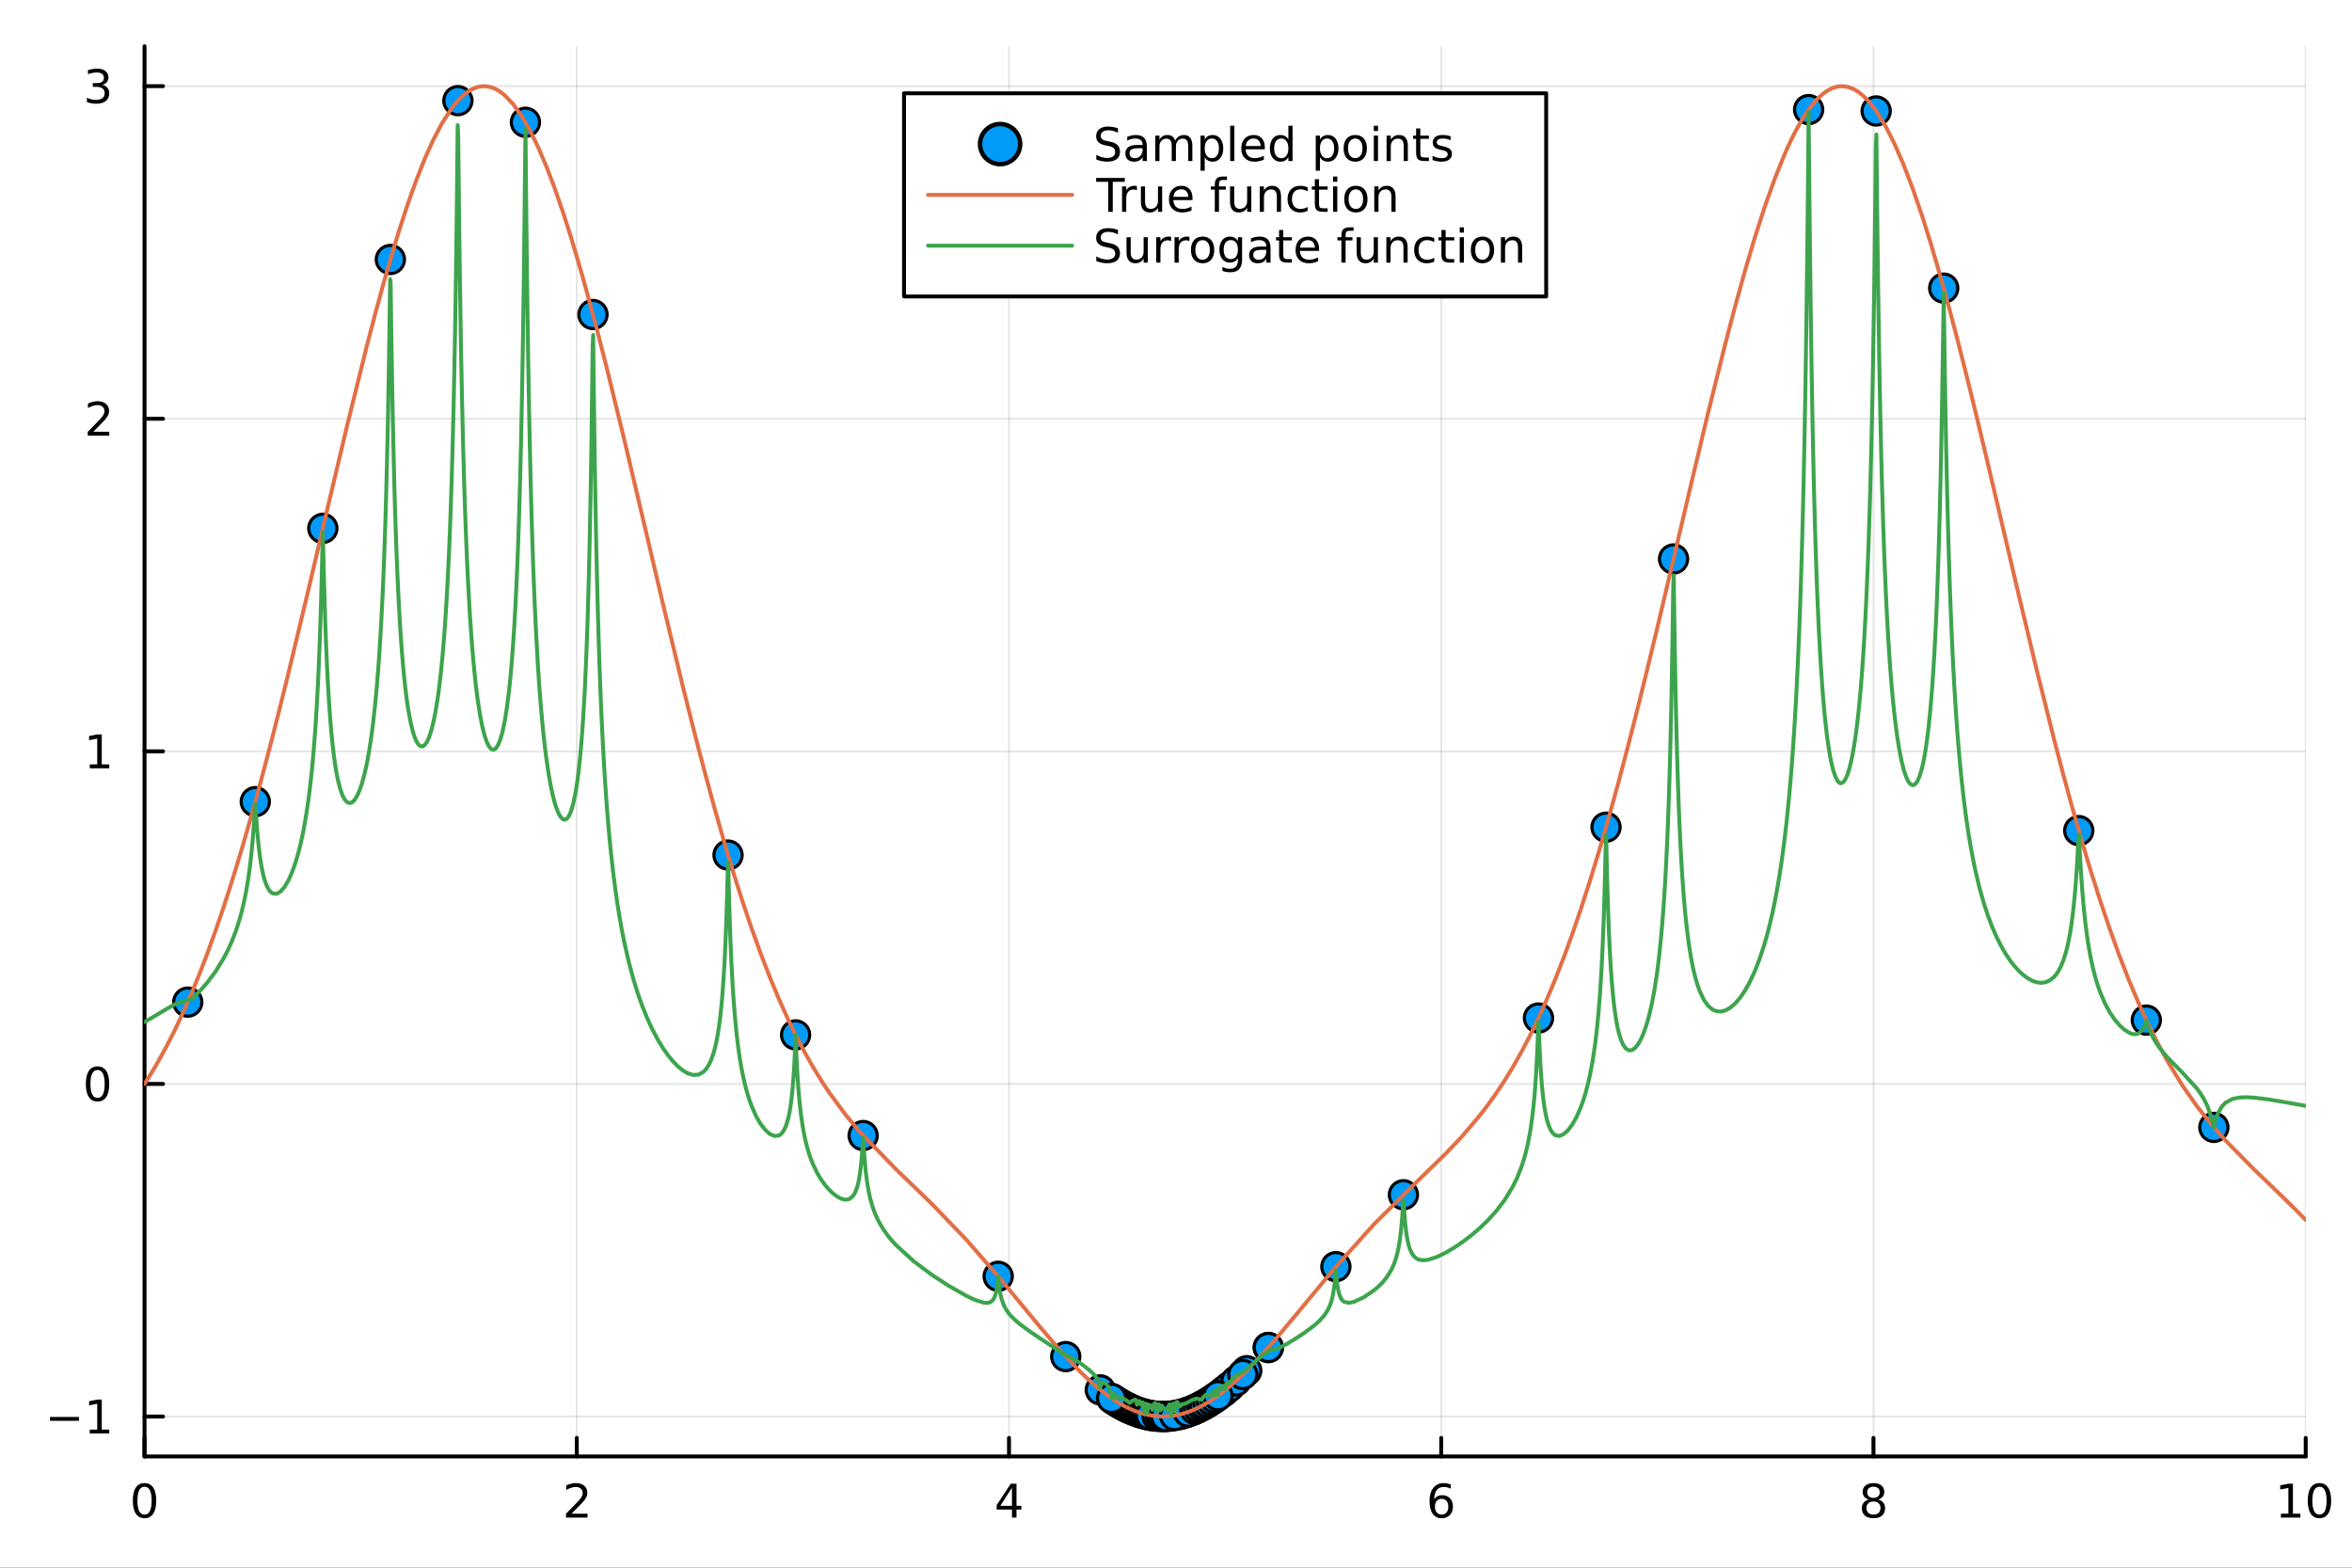 <?xml version="1.0" encoding="utf-8"?>
<svg xmlns="http://www.w3.org/2000/svg" xmlns:xlink="http://www.w3.org/1999/xlink" width="600" height="400" viewBox="0 0 2400 1600">
<rect x="0" y="0" width="2400" height="1600" fill="#333333" stroke="none"/>
<defs>
  <clipPath id="clip570">
    <rect x="0" y="0" width="2400" height="1600"/>
  </clipPath>
</defs>
<path clip-path="url(#clip570)" d="M0 1600 L2400 1600 L2400 0 L0 0  Z" fill="#ffffff" fill-rule="evenodd" fill-opacity="1"/>
<defs>
  <clipPath id="clip571">
    <rect x="480" y="0" width="1681" height="1600"/>
  </clipPath>
</defs>
<path clip-path="url(#clip570)" d="M147.478 1486.45 L2352.76 1486.45 L2352.76 47.244 L147.478 47.244  Z" fill="#ffffff" fill-rule="evenodd" fill-opacity="1"/>
<defs>
  <clipPath id="clip572">
    <rect x="147" y="47" width="2206" height="1440"/>
  </clipPath>
</defs>
<polyline clip-path="url(#clip572)" style="stroke:#000000; stroke-linecap:round; stroke-linejoin:round; stroke-width:2; stroke-opacity:0.1; fill:none" points="147.478,1486.45 147.478,47.244 "/>
<polyline clip-path="url(#clip572)" style="stroke:#000000; stroke-linecap:round; stroke-linejoin:round; stroke-width:2; stroke-opacity:0.1; fill:none" points="588.534,1486.45 588.534,47.244 "/>
<polyline clip-path="url(#clip572)" style="stroke:#000000; stroke-linecap:round; stroke-linejoin:round; stroke-width:2; stroke-opacity:0.1; fill:none" points="1029.59,1486.45 1029.59,47.244 "/>
<polyline clip-path="url(#clip572)" style="stroke:#000000; stroke-linecap:round; stroke-linejoin:round; stroke-width:2; stroke-opacity:0.1; fill:none" points="1470.64,1486.45 1470.64,47.244 "/>
<polyline clip-path="url(#clip572)" style="stroke:#000000; stroke-linecap:round; stroke-linejoin:round; stroke-width:2; stroke-opacity:0.1; fill:none" points="1911.7,1486.45 1911.7,47.244 "/>
<polyline clip-path="url(#clip572)" style="stroke:#000000; stroke-linecap:round; stroke-linejoin:round; stroke-width:2; stroke-opacity:0.1; fill:none" points="2352.76,1486.45 2352.76,47.244 "/>
<polyline clip-path="url(#clip570)" style="stroke:#000000; stroke-linecap:round; stroke-linejoin:round; stroke-width:4; stroke-opacity:1; fill:none" points="147.478,1486.45 2352.76,1486.45 "/>
<polyline clip-path="url(#clip570)" style="stroke:#000000; stroke-linecap:round; stroke-linejoin:round; stroke-width:4; stroke-opacity:1; fill:none" points="147.478,1486.45 147.478,1467.55 "/>
<polyline clip-path="url(#clip570)" style="stroke:#000000; stroke-linecap:round; stroke-linejoin:round; stroke-width:4; stroke-opacity:1; fill:none" points="588.534,1486.45 588.534,1467.55 "/>
<polyline clip-path="url(#clip570)" style="stroke:#000000; stroke-linecap:round; stroke-linejoin:round; stroke-width:4; stroke-opacity:1; fill:none" points="1029.59,1486.45 1029.59,1467.55 "/>
<polyline clip-path="url(#clip570)" style="stroke:#000000; stroke-linecap:round; stroke-linejoin:round; stroke-width:4; stroke-opacity:1; fill:none" points="1470.64,1486.45 1470.64,1467.55 "/>
<polyline clip-path="url(#clip570)" style="stroke:#000000; stroke-linecap:round; stroke-linejoin:round; stroke-width:4; stroke-opacity:1; fill:none" points="1911.7,1486.45 1911.7,1467.55 "/>
<polyline clip-path="url(#clip570)" style="stroke:#000000; stroke-linecap:round; stroke-linejoin:round; stroke-width:4; stroke-opacity:1; fill:none" points="2352.76,1486.45 2352.76,1467.55 "/>
<path clip-path="url(#clip570)" d="M147.478 1517.37 Q143.867 1517.37 142.038 1520.93 Q140.233 1524.47 140.233 1531.6 Q140.233 1538.71 142.038 1542.27 Q143.867 1545.82 147.478 1545.82 Q151.112 1545.82 152.918 1542.27 Q154.746 1538.71 154.746 1531.6 Q154.746 1524.47 152.918 1520.93 Q151.112 1517.37 147.478 1517.37 M147.478 1513.66 Q153.288 1513.66 156.344 1518.27 Q159.422 1522.85 159.422 1531.6 Q159.422 1540.33 156.344 1544.94 Q153.288 1549.52 147.478 1549.52 Q141.668 1549.52 138.589 1544.94 Q135.534 1540.33 135.534 1531.6 Q135.534 1522.85 138.589 1518.27 Q141.668 1513.66 147.478 1513.66 Z" fill="#000000" fill-rule="nonzero" fill-opacity="1" /><path clip-path="url(#clip570)" d="M583.186 1544.91 L599.506 1544.91 L599.506 1548.85 L577.561 1548.85 L577.561 1544.91 Q580.223 1542.16 584.807 1537.53 Q589.413 1532.88 590.594 1531.53 Q592.839 1529.01 593.719 1527.27 Q594.621 1525.51 594.621 1523.82 Q594.621 1521.07 592.677 1519.33 Q590.756 1517.6 587.654 1517.6 Q585.455 1517.6 583.001 1518.36 Q580.571 1519.13 577.793 1520.68 L577.793 1515.95 Q580.617 1514.82 583.071 1514.24 Q585.524 1513.66 587.561 1513.66 Q592.932 1513.66 596.126 1516.35 Q599.32 1519.03 599.32 1523.52 Q599.32 1525.65 598.51 1527.57 Q597.723 1529.47 595.617 1532.07 Q595.038 1532.74 591.936 1535.95 Q588.834 1539.15 583.186 1544.91 Z" fill="#000000" fill-rule="nonzero" fill-opacity="1" /><path clip-path="url(#clip570)" d="M1032.6 1518.36 L1020.79 1536.81 L1032.6 1536.81 L1032.6 1518.36 M1031.37 1514.29 L1037.25 1514.29 L1037.25 1536.81 L1042.18 1536.81 L1042.18 1540.7 L1037.25 1540.7 L1037.25 1548.85 L1032.6 1548.85 L1032.6 1540.7 L1017 1540.7 L1017 1536.19 L1031.37 1514.29 Z" fill="#000000" fill-rule="nonzero" fill-opacity="1" /><path clip-path="url(#clip570)" d="M1471.05 1529.7 Q1467.9 1529.7 1466.05 1531.86 Q1464.22 1534.01 1464.22 1537.76 Q1464.22 1541.49 1466.05 1543.66 Q1467.9 1545.82 1471.05 1545.82 Q1474.2 1545.82 1476.03 1543.66 Q1477.88 1541.49 1477.88 1537.76 Q1477.88 1534.01 1476.03 1531.86 Q1474.2 1529.7 1471.05 1529.7 M1480.33 1515.05 L1480.33 1519.31 Q1478.57 1518.48 1476.77 1518.04 Q1474.98 1517.6 1473.23 1517.6 Q1468.6 1517.6 1466.14 1520.72 Q1463.71 1523.85 1463.36 1530.17 Q1464.73 1528.15 1466.79 1527.09 Q1468.85 1526 1471.33 1526 Q1476.54 1526 1479.55 1529.17 Q1482.58 1532.32 1482.58 1537.76 Q1482.58 1543.08 1479.43 1546.3 Q1476.28 1549.52 1471.05 1549.52 Q1465.05 1549.52 1461.88 1544.94 Q1458.71 1540.33 1458.71 1531.6 Q1458.71 1523.41 1462.6 1518.55 Q1466.49 1513.66 1473.04 1513.66 Q1474.8 1513.66 1476.58 1514.01 Q1478.39 1514.36 1480.33 1515.05 Z" fill="#000000" fill-rule="nonzero" fill-opacity="1" /><path clip-path="url(#clip570)" d="M1911.7 1532.44 Q1908.37 1532.44 1906.45 1534.22 Q1904.55 1536 1904.55 1539.13 Q1904.55 1542.25 1906.45 1544.03 Q1908.37 1545.82 1911.7 1545.82 Q1915.03 1545.82 1916.95 1544.03 Q1918.88 1542.23 1918.88 1539.13 Q1918.88 1536 1916.95 1534.22 Q1915.06 1532.44 1911.7 1532.44 M1907.02 1530.45 Q1904.02 1529.7 1902.33 1527.64 Q1900.66 1525.58 1900.66 1522.62 Q1900.66 1518.48 1903.6 1516.07 Q1906.56 1513.66 1911.7 1513.66 Q1916.86 1513.66 1919.8 1516.07 Q1922.74 1518.48 1922.74 1522.62 Q1922.74 1525.58 1921.05 1527.64 Q1919.39 1529.7 1916.4 1530.45 Q1919.78 1531.23 1921.65 1533.52 Q1923.55 1535.82 1923.55 1539.13 Q1923.55 1544.15 1920.47 1546.83 Q1917.42 1549.52 1911.7 1549.52 Q1905.98 1549.52 1902.9 1546.83 Q1899.85 1544.15 1899.85 1539.13 Q1899.85 1535.82 1901.75 1533.52 Q1903.64 1531.23 1907.02 1530.45 M1905.31 1523.06 Q1905.31 1525.75 1906.98 1527.25 Q1908.67 1528.76 1911.7 1528.76 Q1914.71 1528.76 1916.4 1527.25 Q1918.11 1525.75 1918.11 1523.06 Q1918.11 1520.38 1916.4 1518.87 Q1914.71 1517.37 1911.7 1517.37 Q1908.67 1517.37 1906.98 1518.87 Q1905.31 1520.38 1905.31 1523.06 Z" fill="#000000" fill-rule="nonzero" fill-opacity="1" /><path clip-path="url(#clip570)" d="M2327.44 1544.91 L2335.08 1544.91 L2335.08 1518.55 L2326.77 1520.21 L2326.77 1515.95 L2335.04 1514.29 L2339.71 1514.29 L2339.71 1544.91 L2347.35 1544.91 L2347.35 1548.85 L2327.44 1548.85 L2327.44 1544.91 Z" fill="#000000" fill-rule="nonzero" fill-opacity="1" /><path clip-path="url(#clip570)" d="M2366.8 1517.37 Q2363.18 1517.37 2361.36 1520.93 Q2359.55 1524.47 2359.55 1531.6 Q2359.55 1538.71 2361.36 1542.27 Q2363.18 1545.82 2366.8 1545.82 Q2370.43 1545.82 2372.23 1542.27 Q2374.06 1538.71 2374.06 1531.6 Q2374.06 1524.47 2372.23 1520.93 Q2370.43 1517.37 2366.8 1517.37 M2366.8 1513.66 Q2372.61 1513.66 2375.66 1518.27 Q2378.74 1522.85 2378.74 1531.6 Q2378.74 1540.33 2375.66 1544.94 Q2372.61 1549.52 2366.8 1549.52 Q2360.99 1549.52 2357.91 1544.94 Q2354.85 1540.33 2354.85 1531.6 Q2354.85 1522.85 2357.91 1518.27 Q2360.99 1513.66 2366.8 1513.66 Z" fill="#000000" fill-rule="nonzero" fill-opacity="1" /><polyline clip-path="url(#clip572)" style="stroke:#000000; stroke-linecap:round; stroke-linejoin:round; stroke-width:2; stroke-opacity:0.1; fill:none" points="147.478,1445.72 2352.76,1445.72 "/>
<polyline clip-path="url(#clip572)" style="stroke:#000000; stroke-linecap:round; stroke-linejoin:round; stroke-width:2; stroke-opacity:0.1; fill:none" points="147.478,1106.27 2352.76,1106.27 "/>
<polyline clip-path="url(#clip572)" style="stroke:#000000; stroke-linecap:round; stroke-linejoin:round; stroke-width:2; stroke-opacity:0.1; fill:none" points="147.478,766.825 2352.76,766.825 "/>
<polyline clip-path="url(#clip572)" style="stroke:#000000; stroke-linecap:round; stroke-linejoin:round; stroke-width:2; stroke-opacity:0.1; fill:none" points="147.478,427.379 2352.76,427.379 "/>
<polyline clip-path="url(#clip572)" style="stroke:#000000; stroke-linecap:round; stroke-linejoin:round; stroke-width:2; stroke-opacity:0.1; fill:none" points="147.478,87.933 2352.76,87.933 "/>
<polyline clip-path="url(#clip570)" style="stroke:#000000; stroke-linecap:round; stroke-linejoin:round; stroke-width:4; stroke-opacity:1; fill:none" points="147.478,1486.45 147.478,47.244 "/>
<polyline clip-path="url(#clip570)" style="stroke:#000000; stroke-linecap:round; stroke-linejoin:round; stroke-width:4; stroke-opacity:1; fill:none" points="147.478,1445.72 166.376,1445.72 "/>
<polyline clip-path="url(#clip570)" style="stroke:#000000; stroke-linecap:round; stroke-linejoin:round; stroke-width:4; stroke-opacity:1; fill:none" points="147.478,1106.27 166.376,1106.27 "/>
<polyline clip-path="url(#clip570)" style="stroke:#000000; stroke-linecap:round; stroke-linejoin:round; stroke-width:4; stroke-opacity:1; fill:none" points="147.478,766.825 166.376,766.825 "/>
<polyline clip-path="url(#clip570)" style="stroke:#000000; stroke-linecap:round; stroke-linejoin:round; stroke-width:4; stroke-opacity:1; fill:none" points="147.478,427.379 166.376,427.379 "/>
<polyline clip-path="url(#clip570)" style="stroke:#000000; stroke-linecap:round; stroke-linejoin:round; stroke-width:4; stroke-opacity:1; fill:none" points="147.478,87.933 166.376,87.933 "/>
<path clip-path="url(#clip570)" d="M50.992 1446.17 L80.668 1446.17 L80.668 1450.1 L50.992 1450.1 L50.992 1446.17 Z" fill="#000000" fill-rule="nonzero" fill-opacity="1" /><path clip-path="url(#clip570)" d="M91.571 1459.06 L99.21 1459.06 L99.21 1432.7 L90.899 1434.36 L90.899 1430.1 L99.163 1428.44 L103.839 1428.44 L103.839 1459.06 L111.478 1459.06 L111.478 1463 L91.571 1463 L91.571 1459.06 Z" fill="#000000" fill-rule="nonzero" fill-opacity="1" /><path clip-path="url(#clip570)" d="M99.534 1092.07 Q95.922 1092.07 94.094 1095.63 Q92.288 1099.18 92.288 1106.3 Q92.288 1113.41 94.094 1116.98 Q95.922 1120.52 99.534 1120.52 Q103.168 1120.52 104.973 1116.98 Q106.802 1113.41 106.802 1106.3 Q106.802 1099.18 104.973 1095.63 Q103.168 1092.07 99.534 1092.07 M99.534 1088.37 Q105.344 1088.37 108.399 1092.97 Q111.478 1097.56 111.478 1106.3 Q111.478 1115.03 108.399 1119.64 Q105.344 1124.22 99.534 1124.22 Q93.723 1124.22 90.645 1119.64 Q87.589 1115.03 87.589 1106.3 Q87.589 1097.56 90.645 1092.97 Q93.723 1088.37 99.534 1088.37 Z" fill="#000000" fill-rule="nonzero" fill-opacity="1" /><path clip-path="url(#clip570)" d="M91.571 780.169 L99.21 780.169 L99.21 753.804 L90.899 755.47 L90.899 751.211 L99.163 749.545 L103.839 749.545 L103.839 780.169 L111.478 780.169 L111.478 784.105 L91.571 784.105 L91.571 780.169 Z" fill="#000000" fill-rule="nonzero" fill-opacity="1" /><path clip-path="url(#clip570)" d="M95.159 440.724 L111.478 440.724 L111.478 444.659 L89.534 444.659 L89.534 440.724 Q92.196 437.969 96.779 433.339 Q101.385 428.687 102.566 427.344 Q104.811 424.821 105.691 423.085 Q106.594 421.326 106.594 419.636 Q106.594 416.881 104.649 415.145 Q102.728 413.409 99.626 413.409 Q97.427 413.409 94.973 414.173 Q92.543 414.937 89.765 416.488 L89.765 411.766 Q92.589 410.631 95.043 410.053 Q97.496 409.474 99.534 409.474 Q104.904 409.474 108.098 412.159 Q111.293 414.844 111.293 419.335 Q111.293 421.465 110.483 423.386 Q109.696 425.284 107.589 427.877 Q107.01 428.548 103.909 431.765 Q100.807 434.96 95.159 440.724 Z" fill="#000000" fill-rule="nonzero" fill-opacity="1" /><path clip-path="url(#clip570)" d="M104.348 86.579 Q107.705 87.297 109.58 89.565 Q111.478 91.834 111.478 95.167 Q111.478 100.283 107.959 103.084 Q104.441 105.884 97.96 105.884 Q95.784 105.884 93.469 105.445 Q91.177 105.028 88.723 104.172 L88.723 99.658 Q90.668 100.792 92.983 101.371 Q95.297 101.949 97.821 101.949 Q102.219 101.949 104.51 100.213 Q106.825 98.477 106.825 95.167 Q106.825 92.111 104.672 90.398 Q102.543 88.662 98.723 88.662 L94.696 88.662 L94.696 84.82 L98.909 84.82 Q102.358 84.82 104.186 83.454 Q106.015 82.065 106.015 79.473 Q106.015 76.811 104.117 75.398 Q102.242 73.963 98.723 73.963 Q96.802 73.963 94.603 74.38 Q92.404 74.797 89.765 75.676 L89.765 71.51 Q92.427 70.769 94.742 70.399 Q97.08 70.028 99.14 70.028 Q104.464 70.028 107.566 72.459 Q110.668 74.866 110.668 78.987 Q110.668 81.857 109.024 83.848 Q107.381 85.815 104.348 86.579 Z" fill="#000000" fill-rule="nonzero" fill-opacity="1" /><circle clip-path="url(#clip572)" cx="191.583" cy="1022.77" r="14.4" fill="#009af9" fill-rule="evenodd" fill-opacity="1" stroke="#000000" stroke-opacity="1" stroke-width="3.2"/>
<circle clip-path="url(#clip572)" cx="1294.22" cy="1375.28" r="14.4" fill="#009af9" fill-rule="evenodd" fill-opacity="1" stroke="#000000" stroke-opacity="1" stroke-width="3.2"/>
<circle clip-path="url(#clip572)" cx="742.903" cy="872.699" r="14.4" fill="#009af9" fill-rule="evenodd" fill-opacity="1" stroke="#000000" stroke-opacity="1" stroke-width="3.2"/>
<circle clip-path="url(#clip572)" cx="1845.54" cy="111.841" r="14.4" fill="#009af9" fill-rule="evenodd" fill-opacity="1" stroke="#000000" stroke-opacity="1" stroke-width="3.2"/>
<circle clip-path="url(#clip572)" cx="467.243" cy="102.702" r="14.4" fill="#009af9" fill-rule="evenodd" fill-opacity="1" stroke="#000000" stroke-opacity="1" stroke-width="3.2"/>
<circle clip-path="url(#clip572)" cx="1569.88" cy="1039" r="14.4" fill="#009af9" fill-rule="evenodd" fill-opacity="1" stroke="#000000" stroke-opacity="1" stroke-width="3.2"/>
<circle clip-path="url(#clip572)" cx="1018.56" cy="1302.61" r="14.4" fill="#009af9" fill-rule="evenodd" fill-opacity="1" stroke="#000000" stroke-opacity="1" stroke-width="3.2"/>
<circle clip-path="url(#clip572)" cx="2121.2" cy="847.731" r="14.4" fill="#009af9" fill-rule="evenodd" fill-opacity="1" stroke="#000000" stroke-opacity="1" stroke-width="3.2"/>
<circle clip-path="url(#clip572)" cx="329.413" cy="539.246" r="14.4" fill="#009af9" fill-rule="evenodd" fill-opacity="1" stroke="#000000" stroke-opacity="1" stroke-width="3.2"/>
<circle clip-path="url(#clip572)" cx="1432.05" cy="1219.38" r="14.4" fill="#009af9" fill-rule="evenodd" fill-opacity="1" stroke="#000000" stroke-opacity="1" stroke-width="3.2"/>
<circle clip-path="url(#clip572)" cx="880.733" cy="1158.95" r="14.4" fill="#009af9" fill-rule="evenodd" fill-opacity="1" stroke="#000000" stroke-opacity="1" stroke-width="3.2"/>
<circle clip-path="url(#clip572)" cx="1983.37" cy="294.052" r="14.4" fill="#009af9" fill-rule="evenodd" fill-opacity="1" stroke="#000000" stroke-opacity="1" stroke-width="3.2"/>
<circle clip-path="url(#clip572)" cx="605.073" cy="321.006" r="14.4" fill="#009af9" fill-rule="evenodd" fill-opacity="1" stroke="#000000" stroke-opacity="1" stroke-width="3.2"/>
<circle clip-path="url(#clip572)" cx="1707.71" cy="570.48" r="14.4" fill="#009af9" fill-rule="evenodd" fill-opacity="1" stroke="#000000" stroke-opacity="1" stroke-width="3.2"/>
<circle clip-path="url(#clip572)" cx="1156.39" cy="1439.38" r="14.4" fill="#009af9" fill-rule="evenodd" fill-opacity="1" stroke="#000000" stroke-opacity="1" stroke-width="3.2"/>
<circle clip-path="url(#clip572)" cx="2259.03" cy="1150.61" r="14.4" fill="#009af9" fill-rule="evenodd" fill-opacity="1" stroke="#000000" stroke-opacity="1" stroke-width="3.2"/>
<circle clip-path="url(#clip572)" cx="260.498" cy="818.178" r="14.4" fill="#009af9" fill-rule="evenodd" fill-opacity="1" stroke="#000000" stroke-opacity="1" stroke-width="3.2"/>
<circle clip-path="url(#clip572)" cx="1363.14" cy="1292.76" r="14.4" fill="#009af9" fill-rule="evenodd" fill-opacity="1" stroke="#000000" stroke-opacity="1" stroke-width="3.2"/>
<circle clip-path="url(#clip572)" cx="811.818" cy="1056.22" r="14.4" fill="#009af9" fill-rule="evenodd" fill-opacity="1" stroke="#000000" stroke-opacity="1" stroke-width="3.2"/>
<circle clip-path="url(#clip572)" cx="1914.46" cy="113.256" r="14.4" fill="#009af9" fill-rule="evenodd" fill-opacity="1" stroke="#000000" stroke-opacity="1" stroke-width="3.2"/>
<circle clip-path="url(#clip572)" cx="536.158" cy="124.789" r="14.4" fill="#009af9" fill-rule="evenodd" fill-opacity="1" stroke="#000000" stroke-opacity="1" stroke-width="3.2"/>
<circle clip-path="url(#clip572)" cx="1638.8" cy="844.241" r="14.4" fill="#009af9" fill-rule="evenodd" fill-opacity="1" stroke="#000000" stroke-opacity="1" stroke-width="3.2"/>
<circle clip-path="url(#clip572)" cx="1087.48" cy="1384.55" r="14.4" fill="#009af9" fill-rule="evenodd" fill-opacity="1" stroke="#000000" stroke-opacity="1" stroke-width="3.2"/>
<circle clip-path="url(#clip572)" cx="2190.12" cy="1041.13" r="14.4" fill="#009af9" fill-rule="evenodd" fill-opacity="1" stroke="#000000" stroke-opacity="1" stroke-width="3.2"/>
<circle clip-path="url(#clip572)" cx="398.328" cy="264.821" r="14.4" fill="#009af9" fill-rule="evenodd" fill-opacity="1" stroke="#000000" stroke-opacity="1" stroke-width="3.2"/>
<circle clip-path="url(#clip572)" cx="1250.12" cy="1418.95" r="14.4" fill="#009af9" fill-rule="evenodd" fill-opacity="1" stroke="#000000" stroke-opacity="1" stroke-width="3.2"/>
<circle clip-path="url(#clip572)" cx="1272.17" cy="1398.95" r="14.4" fill="#009af9" fill-rule="evenodd" fill-opacity="1" stroke="#000000" stroke-opacity="1" stroke-width="3.2"/>
<circle clip-path="url(#clip572)" cx="1294.22" cy="1375.28" r="14.4" fill="#009af9" fill-rule="evenodd" fill-opacity="1" stroke="#000000" stroke-opacity="1" stroke-width="3.2"/>
<circle clip-path="url(#clip572)" cx="1247.5" cy="1421.02" r="14.4" fill="#009af9" fill-rule="evenodd" fill-opacity="1" stroke="#000000" stroke-opacity="1" stroke-width="3.2"/>
<circle clip-path="url(#clip572)" cx="1254.39" cy="1415.43" r="14.4" fill="#009af9" fill-rule="evenodd" fill-opacity="1" stroke="#000000" stroke-opacity="1" stroke-width="3.2"/>
<circle clip-path="url(#clip572)" cx="1152.74" cy="1437.78" r="14.4" fill="#009af9" fill-rule="evenodd" fill-opacity="1" stroke="#000000" stroke-opacity="1" stroke-width="3.2"/>
<circle clip-path="url(#clip572)" cx="1261.28" cy="1409.37" r="14.4" fill="#009af9" fill-rule="evenodd" fill-opacity="1" stroke="#000000" stroke-opacity="1" stroke-width="3.2"/>
<circle clip-path="url(#clip572)" cx="1268.17" cy="1402.89" r="14.4" fill="#009af9" fill-rule="evenodd" fill-opacity="1" stroke="#000000" stroke-opacity="1" stroke-width="3.2"/>
<circle clip-path="url(#clip572)" cx="1150.26" cy="1436.6" r="14.4" fill="#009af9" fill-rule="evenodd" fill-opacity="1" stroke="#000000" stroke-opacity="1" stroke-width="3.2"/>
<circle clip-path="url(#clip572)" cx="1147.67" cy="1435.28" r="14.4" fill="#009af9" fill-rule="evenodd" fill-opacity="1" stroke="#000000" stroke-opacity="1" stroke-width="3.2"/>
<circle clip-path="url(#clip572)" cx="1160.6" cy="1441" r="14.4" fill="#009af9" fill-rule="evenodd" fill-opacity="1" stroke="#000000" stroke-opacity="1" stroke-width="3.2"/>
<circle clip-path="url(#clip572)" cx="1144.57" cy="1433.59" r="14.4" fill="#009af9" fill-rule="evenodd" fill-opacity="1" stroke="#000000" stroke-opacity="1" stroke-width="3.2"/>
<circle clip-path="url(#clip572)" cx="1164.38" cy="1442.26" r="14.4" fill="#009af9" fill-rule="evenodd" fill-opacity="1" stroke="#000000" stroke-opacity="1" stroke-width="3.2"/>
<circle clip-path="url(#clip572)" cx="1167.78" cy="1443.23" r="14.4" fill="#009af9" fill-rule="evenodd" fill-opacity="1" stroke="#000000" stroke-opacity="1" stroke-width="3.2"/>
<circle clip-path="url(#clip572)" cx="1170.85" cy="1443.97" r="14.4" fill="#009af9" fill-rule="evenodd" fill-opacity="1" stroke="#000000" stroke-opacity="1" stroke-width="3.2"/>
<circle clip-path="url(#clip572)" cx="1141.91" cy="1432.05" r="14.4" fill="#009af9" fill-rule="evenodd" fill-opacity="1" stroke="#000000" stroke-opacity="1" stroke-width="3.2"/>
<circle clip-path="url(#clip572)" cx="1176.37" cy="1444.97" r="14.4" fill="#009af9" fill-rule="evenodd" fill-opacity="1" stroke="#000000" stroke-opacity="1" stroke-width="3.2"/>
<circle clip-path="url(#clip572)" cx="1173.89" cy="1444.57" r="14.4" fill="#009af9" fill-rule="evenodd" fill-opacity="1" stroke="#000000" stroke-opacity="1" stroke-width="3.2"/>
<circle clip-path="url(#clip572)" cx="1139.43" cy="1430.54" r="14.4" fill="#009af9" fill-rule="evenodd" fill-opacity="1" stroke="#000000" stroke-opacity="1" stroke-width="3.2"/>
<circle clip-path="url(#clip572)" cx="1180.78" cy="1445.47" r="14.4" fill="#009af9" fill-rule="evenodd" fill-opacity="1" stroke="#000000" stroke-opacity="1" stroke-width="3.2"/>
<circle clip-path="url(#clip572)" cx="1184.31" cy="1445.68" r="14.4" fill="#009af9" fill-rule="evenodd" fill-opacity="1" stroke="#000000" stroke-opacity="1" stroke-width="3.2"/>
<circle clip-path="url(#clip572)" cx="1187.13" cy="1445.71" r="14.4" fill="#009af9" fill-rule="evenodd" fill-opacity="1" stroke="#000000" stroke-opacity="1" stroke-width="3.2"/>
<circle clip-path="url(#clip572)" cx="1191.65" cy="1445.54" r="14.4" fill="#009af9" fill-rule="evenodd" fill-opacity="1" stroke="#000000" stroke-opacity="1" stroke-width="3.2"/>
<circle clip-path="url(#clip572)" cx="1195.1" cy="1445.22" r="14.4" fill="#009af9" fill-rule="evenodd" fill-opacity="1" stroke="#000000" stroke-opacity="1" stroke-width="3.2"/>
<circle clip-path="url(#clip572)" cx="1136.52" cy="1428.67" r="14.4" fill="#009af9" fill-rule="evenodd" fill-opacity="1" stroke="#000000" stroke-opacity="1" stroke-width="3.2"/>
<circle clip-path="url(#clip572)" cx="1205.44" cy="1443.27" r="14.4" fill="#009af9" fill-rule="evenodd" fill-opacity="1" stroke="#000000" stroke-opacity="1" stroke-width="3.2"/>
<circle clip-path="url(#clip572)" cx="1122.74" cy="1418.53" r="14.4" fill="#009af9" fill-rule="evenodd" fill-opacity="1" stroke="#000000" stroke-opacity="1" stroke-width="3.2"/>
<circle clip-path="url(#clip572)" cx="1189.39" cy="1445.67" r="14.4" fill="#009af9" fill-rule="evenodd" fill-opacity="1" stroke="#000000" stroke-opacity="1" stroke-width="3.2"/>
<circle clip-path="url(#clip572)" cx="1203.18" cy="1443.83" r="14.4" fill="#009af9" fill-rule="evenodd" fill-opacity="1" stroke="#000000" stroke-opacity="1" stroke-width="3.2"/>
<circle clip-path="url(#clip572)" cx="1134.26" cy="1427.15" r="14.4" fill="#009af9" fill-rule="evenodd" fill-opacity="1" stroke="#000000" stroke-opacity="1" stroke-width="3.2"/>
<circle clip-path="url(#clip572)" cx="1210.07" cy="1441.93" r="14.4" fill="#009af9" fill-rule="evenodd" fill-opacity="1" stroke="#000000" stroke-opacity="1" stroke-width="3.2"/>
<circle clip-path="url(#clip572)" cx="1216.96" cy="1439.39" r="14.4" fill="#009af9" fill-rule="evenodd" fill-opacity="1" stroke="#000000" stroke-opacity="1" stroke-width="3.2"/>
<circle clip-path="url(#clip572)" cx="1198.6" cy="1444.73" r="14.4" fill="#009af9" fill-rule="evenodd" fill-opacity="1" stroke="#000000" stroke-opacity="1" stroke-width="3.2"/>
<circle clip-path="url(#clip572)" cx="1212.38" cy="1441.14" r="14.4" fill="#009af9" fill-rule="evenodd" fill-opacity="1" stroke="#000000" stroke-opacity="1" stroke-width="3.2"/>
<circle clip-path="url(#clip572)" cx="1219.27" cy="1438.4" r="14.4" fill="#009af9" fill-rule="evenodd" fill-opacity="1" stroke="#000000" stroke-opacity="1" stroke-width="3.2"/>
<circle clip-path="url(#clip572)" cx="1222.72" cy="1436.79" r="14.4" fill="#009af9" fill-rule="evenodd" fill-opacity="1" stroke="#000000" stroke-opacity="1" stroke-width="3.2"/>
<circle clip-path="url(#clip572)" cx="1226.17" cy="1435.04" r="14.4" fill="#009af9" fill-rule="evenodd" fill-opacity="1" stroke="#000000" stroke-opacity="1" stroke-width="3.2"/>
<circle clip-path="url(#clip572)" cx="1229.05" cy="1433.46" r="14.4" fill="#009af9" fill-rule="evenodd" fill-opacity="1" stroke="#000000" stroke-opacity="1" stroke-width="3.2"/>
<circle clip-path="url(#clip572)" cx="1232.49" cy="1431.44" r="14.4" fill="#009af9" fill-rule="evenodd" fill-opacity="1" stroke="#000000" stroke-opacity="1" stroke-width="3.2"/>
<circle clip-path="url(#clip572)" cx="1235.94" cy="1429.27" r="14.4" fill="#009af9" fill-rule="evenodd" fill-opacity="1" stroke="#000000" stroke-opacity="1" stroke-width="3.2"/>
<circle clip-path="url(#clip572)" cx="1239.38" cy="1426.97" r="14.4" fill="#009af9" fill-rule="evenodd" fill-opacity="1" stroke="#000000" stroke-opacity="1" stroke-width="3.2"/>
<circle clip-path="url(#clip572)" cx="1242.83" cy="1424.53" r="14.4" fill="#009af9" fill-rule="evenodd" fill-opacity="1" stroke="#000000" stroke-opacity="1" stroke-width="3.2"/>
<polyline clip-path="url(#clip572)" style="stroke:#e26f46; stroke-linecap:round; stroke-linejoin:round; stroke-width:4; stroke-opacity:1; fill:none" points="147.478,1106.27 151.067,1100.65 154.657,1094.85 158.246,1088.85 161.835,1082.66 170.133,1067.52 178.43,1051.21 186.727,1033.65 195.025,1014.79 203.322,994.585 211.619,973.007 219.916,950.041 228.214,925.684 236.511,899.953 244.808,872.877 253.106,844.502 261.403,814.893 269.7,784.126 277.997,752.299 286.295,719.52 294.592,685.916 314.537,602.623 334.482,517.616 354.428,433.448 374.373,352.875 382.805,320.58 391.236,289.642 399.668,260.266 408.1,232.649 416.532,206.98 424.963,183.437 433.395,162.185 441.827,143.374 450.986,125.861 460.145,111.535 464.725,105.606 469.305,100.517 473.884,96.279 478.464,92.901 483.043,90.391 487.623,88.753 492.203,87.992 496.782,88.109 501.362,89.104 505.941,90.975 510.521,93.717 515.101,97.324 523.545,106.219 531.989,117.964 540.433,132.474 548.877,149.646 557.321,169.354 565.765,191.46 574.209,215.806 582.653,242.223 591.705,272.636 600.758,304.982 609.811,339.01 618.864,374.464 636.97,448.594 655.075,525.265 676.053,614.582 697.03,701.633 707.519,743.505 718.007,783.911 728.496,822.623 738.984,859.453 748.306,890.485 757.627,919.839 766.948,947.465 776.269,973.339 785.59,997.46 794.911,1019.85 804.232,1040.56 813.553,1059.66 821.727,1075.14 829.9,1089.5 838.074,1102.83 846.248,1115.2 862.595,1137.44 878.943,1156.94 914.589,1193.65 950.235,1228.08 986.093,1265.31 1021.95,1306.67 1041.77,1330.71 1061.6,1354.74 1081.42,1377.83 1101.24,1398.98 1110.67,1408.06 1120.1,1416.36 1129.53,1423.79 1138.96,1430.24 1148.39,1435.66 1157.83,1439.96 1167.26,1443.09 1176.69,1445.02 1186.49,1445.72 1196.3,1445.07 1206.1,1443.1 1215.91,1439.82 1225.71,1435.28 1235.52,1429.54 1245.32,1422.68 1255.13,1414.8 1271.64,1399.48 1288.15,1382.09 1304.65,1363.2 1321.16,1343.43 1361.47,1294.72 1401.78,1249.77 1438.71,1212.95 1475.63,1176.99 1492.69,1158.91 1509.74,1138.76 1518.26,1127.65 1526.79,1115.7 1535.32,1102.82 1543.84,1088.89 1552.48,1073.63 1561.12,1057.11 1569.75,1039.28 1578.39,1020.04 1587.03,999.366 1595.66,977.208 1604.3,953.548 1612.93,928.381 1622.61,898.403 1632.29,866.6 1641.97,833.048 1651.65,797.855 1661.33,761.158 1671.01,723.124 1680.69,683.948 1690.37,643.85 1707.91,569.636 1725.45,494.834 1742.99,421.24 1760.54,350.748 1770.58,312.532 1780.62,276.315 1790.66,242.44 1800.7,211.232 1810.75,182.997 1820.79,158.015 1825.81,146.824 1830.83,136.537 1835.85,127.181 1840.87,118.779 1845.52,111.87 1850.17,105.813 1854.82,100.621 1859.47,96.306 1864.12,92.877 1868.77,90.343 1873.42,88.708 1878.06,87.976 1882.71,88.15 1887.36,89.227 1892.01,91.207 1896.66,94.085 1901.31,97.854 1905.96,102.505 1910.61,108.03 1915.26,114.415 1924.42,129.47 1933.59,147.685 1942.76,168.908 1951.92,192.958 1961.09,219.637 1970.26,248.724 1979.42,279.984 1988.59,313.166 1997.49,346.975 2006.39,382.104 2015.29,418.303 2024.19,455.321 2041.99,530.813 2059.79,606.643 2078.04,682.848 2096.29,755.817 2105.41,790.636 2114.54,824.147 2123.66,856.229 2132.78,886.783 2142.78,918.42 2152.78,948.072 2162.77,975.709 2172.77,1001.33 2182.77,1024.98 2192.76,1046.7 2202.76,1066.59 2212.75,1084.76 2227.28,1108.37 2241.8,1129.08 2256.32,1147.4 2270.84,1163.87 2299.88,1193.34 2328.92,1221.3 2334.88,1227.13 2340.84,1233.03 2346.8,1239.03 2352.76,1245.13 "/>
<polyline clip-path="url(#clip572)" style="stroke:#3da44d; stroke-linecap:round; stroke-linejoin:round; stroke-width:4; stroke-opacity:1; fill:none" points="147.478,1043.07 151.067,1041.01 154.657,1038.92 158.246,1036.79 161.835,1034.64 170.133,1029.66 178.43,1024.97 186.727,1021.83 195.025,1020.08 203.322,1012.18 211.619,1002.74 219.916,991.581 228.214,978.076 232.362,970.085 236.511,960.935 240.66,950.205 244.808,937.199 246.883,929.488 248.957,920.669 251.031,910.392 253.106,898.126 254.143,891.005 255.18,883.037 256.217,874.03 257.254,863.723 258.291,851.758 259.328,837.634 260.366,820.616 261.403,833.396 262.44,847.555 263.477,859.048 264.514,868.496 265.551,876.34 266.589,882.898 267.626,888.409 268.663,893.054 269.7,896.973 271.774,903.047 273.849,907.271 275.923,910.061 277.997,911.701 282.146,912.256 286.295,909.899 290.443,905.076 294.592,897.916 297.085,892.453 299.578,886.044 302.071,878.586 304.565,869.93 307.058,859.867 309.551,848.106 312.044,834.233 314.537,817.649 315.784,808.078 317.03,797.463 318.277,785.614 319.523,772.291 320.77,757.179 322.017,739.866 323.263,719.798 324.51,696.208 325.133,682.771 325.756,668.013 326.38,651.72 327.003,633.623 327.626,613.392 328.25,590.608 328.873,564.73 329.496,543.353 330.119,571.831 330.743,596.566 331.366,618.23 331.989,637.343 332.613,654.312 333.236,669.462 333.859,683.055 334.482,695.303 335.729,716.44 336.976,733.953 338.222,748.609 339.469,760.968 340.715,771.447 341.962,780.363 343.208,787.96 344.455,794.43 346.948,804.565 349.441,811.661 351.935,816.301 354.428,818.874 356.921,819.636 359.414,818.745 361.907,816.285 364.4,812.278 366.893,806.685 369.387,799.406 371.88,790.271 374.373,779.024 376.481,767.597 378.589,754.085 380.697,738.063 382.805,718.945 383.859,707.979 384.913,695.903 385.967,682.556 387.021,667.739 388.075,651.206 389.128,632.653 390.182,611.691 391.236,587.825 391.763,574.608 392.29,560.407 392.817,545.107 393.344,528.575 393.871,510.654 394.398,491.159 394.925,469.871 395.452,446.527 395.979,420.81 396.506,392.332 397.033,360.618 397.56,325.075 398.087,284.953 398.614,288.56 399.141,328.207 399.668,363.297 400.195,394.565 400.722,422.593 401.249,447.852 401.776,470.725 402.303,491.527 402.83,510.52 403.357,527.921 403.884,543.916 404.411,558.661 404.938,572.29 405.465,584.918 405.992,596.645 407.046,617.73 408.1,636.113 409.154,652.236 410.208,666.445 411.262,679.015 412.316,690.17 413.37,700.088 414.424,708.92 415.478,716.786 416.532,723.79 418.64,735.538 420.747,744.699 422.855,751.654 424.963,756.676 427.071,759.956 429.179,761.621 431.287,761.75 433.395,760.371 435.503,757.474 437.611,753.004 439.719,746.859 441.827,738.884 444.117,727.885 446.406,714.06 447.551,705.918 448.696,696.84 449.841,686.716 450.986,675.415 452.131,662.777 453.276,648.607 454.421,632.667 455.566,614.659 456.711,594.21 457.855,570.843 458.428,557.88 459,543.943 459.573,528.924 460.145,512.699 460.718,495.123 461.29,476.026 461.863,455.206 462.435,432.427 463.008,407.404 463.58,379.793 464.152,349.179 464.725,315.046 465.297,276.756 465.87,233.505 466.442,184.265 467.015,127.702 467.587,139.791 468.16,194.838 468.732,242.911 469.305,285.256 469.877,322.837 470.449,356.412 471.022,386.587 471.594,413.849 472.167,438.598 472.739,461.16 473.312,481.809 473.884,500.775 474.457,518.249 475.029,534.397 475.601,549.358 476.174,563.255 477.319,588.257 478.464,610.09 479.609,629.28 480.754,646.24 481.898,661.295 483.043,674.706 484.188,686.685 485.333,697.404 486.478,707.006 487.623,715.608 489.913,730.188 492.203,741.751 494.492,750.722 496.782,757.394 499.072,761.961 501.362,764.537 503.652,765.165 505.941,763.822 508.231,760.418 510.521,754.785 512.811,746.66 515.101,735.66 517.212,722.497 519.323,705.812 520.378,695.891 521.434,684.738 522.489,672.184 523.545,658.024 524.6,642.002 525.656,623.805 526.711,603.037 527.767,579.194 528.294,565.923 528.822,551.626 529.35,536.187 529.878,519.477 530.405,501.341 530.933,481.6 531.461,460.044 531.989,436.421 532.516,410.434 533.044,381.72 533.572,349.841 534.1,314.258 534.627,274.301 535.155,229.128 535.683,177.664 536.211,130.973 536.738,188.584 537.266,238.982 537.794,283.454 538.322,322.996 538.849,358.391 539.377,390.265 539.905,419.124 540.433,445.379 540.96,469.372 541.488,491.384 542.016,511.653 542.544,530.379 543.071,547.733 543.599,563.861 544.127,578.889 544.655,592.924 545.71,618.386 546.766,640.871 547.821,660.865 548.877,678.748 549.932,694.824 550.988,709.341 552.043,722.497 553.099,734.459 554.154,745.362 555.21,755.321 556.265,764.432 557.321,772.776 559.432,787.426 561.543,799.707 563.654,809.933 565.765,818.332 567.876,825.06 569.987,830.221 572.098,833.867 574.209,836.008 576.32,836.607 578.431,835.582 580.542,832.792 582.653,828.029 584.916,820.389 587.179,809.612 588.311,802.822 589.442,794.938 590.574,785.808 591.705,775.245 592.837,763.018 593.969,748.836 595.1,732.33 596.232,713.028 596.798,702.142 597.364,690.311 597.929,677.424 598.495,663.354 599.061,647.952 599.627,631.039 600.193,612.407 600.758,591.803 601.324,568.923 601.89,543.399 602.456,514.772 603.022,482.477 603.587,445.796 604.153,403.812 604.719,355.335 605.285,341.953 605.851,392.559 606.416,436.572 606.982,475.231 607.548,509.479 608.114,540.052 608.68,567.531 609.245,592.377 609.811,614.967 610.377,635.607 610.943,654.551 611.509,672.009 612.074,688.158 612.64,703.15 613.206,717.111 613.772,730.15 614.338,742.363 615.469,764.625 616.601,784.433 617.732,802.202 618.864,818.257 619.996,832.856 621.127,846.207 622.259,858.481 623.39,869.815 625.654,890.113 627.917,907.823 630.18,923.466 632.443,937.426 634.707,949.996 636.97,961.4 641.496,981.375 646.023,998.377 650.549,1013.08 655.075,1025.95 660.32,1038.99 665.564,1050.37 670.808,1060.32 676.053,1069.02 681.297,1076.58 686.541,1083.04 691.786,1088.42 697.03,1092.67 702.274,1095.65 707.519,1097.14 712.763,1096.75 718.007,1093.77 720.629,1090.94 723.252,1086.9 725.874,1081.26 728.496,1073.45 729.807,1068.47 731.118,1062.57 732.429,1055.54 733.74,1047.08 735.051,1036.8 736.362,1024.14 737.018,1016.69 737.673,1008.3 738.329,998.814 738.984,988.016 739.567,977.097 740.15,964.68 740.732,950.447 741.315,933.987 741.897,914.752 742.48,892.001 743.062,880.298 743.645,905.178 744.228,926.323 744.81,944.528 745.393,960.378 745.975,974.312 746.558,986.666 747.14,997.702 747.723,1007.63 748.306,1016.6 749.471,1032.24 750.636,1045.4 751.801,1056.68 752.966,1066.45 754.131,1075.02 755.296,1082.61 756.461,1089.39 757.627,1095.48 759.957,1106.03 762.287,1114.85 764.617,1122.35 766.948,1128.81 771.608,1139.3 776.269,1147.3 780.929,1153.28 785.59,1157.38 790.25,1159.43 794.911,1158.85 797.241,1157.19 799.571,1154.21 801.902,1149.39 804.232,1141.8 805.397,1136.48 806.562,1129.71 807.727,1120.97 808.892,1109.42 809.475,1102.21 810.057,1093.73 810.64,1083.65 811.223,1071.49 811.805,1056.58 812.388,1071.03 812.97,1083.65 813.553,1094.32 814.064,1102.43 814.575,1109.6 815.085,1115.98 815.596,1121.72 816.618,1131.63 817.64,1139.92 818.661,1146.99 819.683,1153.11 820.705,1158.49 821.727,1163.27 823.77,1171.43 825.813,1178.21 827.857,1183.99 829.9,1189.01 833.987,1197.37 838.074,1204.15 842.161,1209.76 846.248,1214.45 850.335,1218.31 854.421,1221.36 858.508,1223.49 862.595,1224.47 866.682,1223.78 870.769,1220.25 872.812,1216.65 874.856,1210.92 875.878,1206.85 876.899,1201.61 877.921,1194.72 878.943,1185.45 879.5,1178.96 880.057,1171.08 880.614,1161.34 881.171,1167.24 881.728,1176.11 882.284,1183.55 882.841,1189.88 883.398,1195.36 884.512,1204.41 885.626,1211.63 886.74,1217.56 887.854,1222.58 890.082,1230.69 892.31,1237.09 894.538,1242.39 896.766,1246.93 901.222,1254.49 905.677,1260.76 910.133,1266.2 914.589,1271.07 932.412,1287.3 950.235,1300.66 968.164,1312.37 986.093,1322.55 995.058,1326.76 1004.02,1329.56 1006.26,1329.78 1008.5,1329.62 1010.75,1328.85 1012.99,1327 1014.11,1325.37 1015.23,1322.95 1016.35,1319.23 1017.47,1313.18 1018.03,1308.61 1018.59,1302.96 1019.15,1309.25 1019.71,1314.01 1020.83,1320.82 1021.95,1325.55 1024.43,1332.44 1026.91,1337.02 1029.38,1340.5 1031.86,1343.37 1036.82,1348.15 1041.77,1352.24 1051.69,1359.47 1061.6,1366.17 1081.42,1379.32 1101.24,1390.49 1105.96,1393.93 1110.67,1397.65 1115.39,1401.85 1120.1,1407.66 1120.69,1408.81 1121.28,1410.26 1121.87,1412.31 1122.46,1415.75 1123.05,1415.55 1123.64,1412.76 1124.23,1411.53 1124.82,1410.99 1127.18,1411.42 1129.53,1413.51 1130.71,1414.97 1131.89,1416.83 1132.48,1418.01 1133.07,1419.52 1133.66,1421.78 1134.25,1426.95 1134.84,1422.68 1135.43,1422.29 1136.02,1423.84 1136.61,1427.27 1137.2,1423.55 1137.79,1422.92 1138.37,1423.51 1138.96,1425.52 1143.68,1426.26 1148.39,1428.5 1150.75,1430.37 1153.11,1431.85 1155.47,1429.54 1157.83,1428.68 1158.41,1428.4 1159,1428.84 1159.59,1430.21 1160.18,1433.67 1161.36,1431.57 1162.54,1429.91 1163.72,1432.91 1164.9,1434.08 1165.49,1431.74 1166.08,1431.32 1166.67,1432.1 1167.26,1434.73 1167.85,1441.38 1168.43,1434.23 1169.02,1432.64 1169.61,1432.81 1170.2,1434.71 1170.79,1442.16 1171.38,1435.57 1171.97,1433.43 1173.15,1434.82 1174.33,1436.85 1174.92,1434.46 1175.51,1434.84 1176.1,1438.86 1176.69,1438.13 1177.3,1433.89 1177.91,1432.41 1178.52,1431.97 1179.14,1432.31 1179.75,1433.63 1180.36,1437.3 1180.98,1440.32 1181.59,1434.8 1182.2,1433.38 1182.81,1433.42 1183.43,1434.82 1184.04,1439.44 1184.65,1438.55 1185.27,1435.13 1185.88,1434.78 1186.49,1436.48 1188.94,1437.93 1191.39,1439.64 1192.01,1438.33 1192.62,1434.58 1193.23,1433.43 1193.85,1433.59 1194.46,1435.53 1195.07,1444.28 1195.68,1435.68 1196.3,1433.15 1196.91,1432.49 1197.52,1433.14 1198.14,1436.14 1198.75,1440.52 1199.36,1433.85 1199.97,1431.69 1200.59,1430.85 1201.2,1430.79 1202.43,1433.51 1203.65,1435.54 1204.88,1434.7 1206.1,1433.4 1211.01,1431.9 1215.91,1429.1 1220.81,1427.35 1225.71,1428.5 1228.17,1425.65 1230.62,1423.4 1233.07,1424.49 1235.52,1423.93 1236.74,1421.68 1237.97,1419.82 1238.58,1420.5 1239.2,1423.95 1239.81,1421.73 1240.42,1419.12 1241.03,1418.11 1241.65,1418.02 1242.26,1419.23 1242.87,1423.72 1243.49,1418.34 1244.1,1416.38 1244.71,1415.35 1245.32,1414.83 1246.55,1415.31 1247.78,1417.73 1248.39,1415.02 1249,1414.31 1249.61,1415.12 1250.23,1417.5 1250.84,1413.73 1251.45,1412.11 1252.07,1411.19 1252.68,1410.74 1253.9,1411.99 1255.13,1410.57 1259.26,1405.25 1263.38,1402.75 1267.51,1400.86 1271.64,1398.03 1279.89,1390.5 1288.15,1383.39 1296.4,1377.83 1304.65,1376.08 1312.91,1371.72 1321.16,1366.77 1331.24,1360.16 1341.32,1352.59 1346.36,1348.05 1351.4,1342.38 1353.91,1338.69 1356.43,1333.85 1357.69,1330.67 1358.95,1326.63 1360.21,1321.17 1361.47,1313.12 1362.1,1307.35 1362.73,1299.51 1363.36,1296.69 1363.99,1305.03 1364.62,1310.8 1365.25,1315 1365.88,1318.15 1366.51,1320.59 1367.77,1324.02 1369.03,1326.24 1370.29,1327.69 1371.55,1328.64 1376.59,1329.71 1381.63,1328.67 1391.7,1323.96 1401.78,1317.1 1406.4,1313.19 1411.01,1308.56 1415.63,1302.81 1420.25,1295.05 1422.55,1289.79 1424.86,1282.87 1426.01,1278.43 1427.17,1273 1428.32,1266.15 1429.48,1257.1 1430.05,1251.37 1430.63,1244.48 1431.21,1236.02 1431.78,1225.35 1432.36,1226.16 1432.94,1236.4 1433.52,1244.34 1434.09,1250.66 1435.25,1260.04 1436.4,1266.6 1437.55,1271.37 1438.71,1274.95 1441.02,1279.8 1443.32,1282.76 1445.63,1284.56 1447.94,1285.6 1452.56,1286.26 1457.17,1285.75 1466.4,1282.77 1475.63,1278.26 1484.16,1273.19 1492.69,1267.39 1501.21,1260.89 1509.74,1253.61 1518.26,1245.4 1526.79,1235.97 1535.32,1224.78 1543.84,1210.77 1548.16,1201.88 1552.48,1190.99 1554.64,1184.43 1556.8,1176.81 1558.96,1167.72 1561.12,1156.51 1562.19,1149.8 1563.27,1142.09 1564.35,1133.09 1565.43,1122.4 1565.97,1116.23 1566.51,1109.38 1567.05,1101.72 1567.59,1093.09 1568.13,1083.26 1568.67,1071.96 1569.21,1058.78 1569.75,1043.19 1570.29,1051.53 1570.83,1065.5 1571.37,1077.21 1571.91,1087.14 1572.45,1095.64 1572.99,1102.99 1573.53,1109.39 1574.07,1115.01 1575.15,1124.33 1576.23,1131.7 1577.31,1137.6 1578.39,1142.36 1580.55,1149.37 1582.71,1153.99 1584.87,1156.92 1587.03,1158.63 1591.34,1159.36 1595.66,1157.48 1599.98,1153.57 1604.3,1147.82 1608.62,1140.2 1612.93,1130.39 1615.35,1123.72 1617.77,1116 1620.19,1106.97 1622.61,1096.26 1625.03,1083.33 1627.45,1067.29 1628.66,1057.69 1629.87,1046.71 1631.08,1033.99 1632.29,1019.04 1632.9,1010.51 1633.5,1001.15 1634.11,990.789 1634.71,979.267 1635.32,966.359 1635.92,951.782 1636.53,935.171 1637.13,916.046 1637.74,893.761 1638.34,867.426 1638.95,852.283 1639.55,880.831 1640.16,904.488 1640.76,924.382 1641.37,941.32 1641.97,955.892 1642.58,968.54 1643.18,979.602 1643.79,989.342 1644.39,997.965 1645.6,1012.5 1646.81,1024.18 1648.02,1033.7 1649.23,1041.5 1650.44,1047.95 1651.65,1053.28 1654.07,1061.32 1656.49,1066.68 1658.91,1070.01 1661.33,1071.72 1663.75,1072.08 1666.17,1071.26 1668.59,1069.37 1671.01,1066.44 1673.43,1062.5 1675.85,1057.5 1678.27,1051.36 1680.69,1043.95 1683.11,1035.08 1685.53,1024.48 1687.95,1011.75 1690.37,996.352 1691.46,988.286 1692.56,979.407 1693.66,969.594 1694.75,958.698 1695.85,946.535 1696.95,932.874 1698.04,917.421 1699.14,899.802 1699.69,890.031 1700.24,879.523 1700.78,868.189 1701.33,855.928 1701.88,842.619 1702.43,828.121 1702.98,812.266 1703.52,794.85 1704.07,775.63 1704.62,754.305 1705.17,730.507 1705.72,703.773 1706.27,673.52 1706.81,638.994 1707.36,599.216 1707.91,587.072 1708.46,628.279 1709.01,663.711 1709.55,694.497 1710.1,721.487 1710.65,745.337 1711.2,766.558 1711.75,785.559 1712.3,802.665 1712.84,818.141 1713.39,832.206 1713.94,845.039 1714.49,856.793 1715.58,877.549 1716.68,895.28 1717.78,910.579 1718.87,923.893 1719.97,935.564 1721.07,945.86 1723.26,963.13 1725.45,976.949 1727.64,988.151 1729.84,997.313 1732.03,1004.85 1734.22,1011.06 1738.61,1020.39 1742.99,1026.54 1747.38,1030.29 1751.76,1032.14 1756.15,1032.39 1760.54,1031.28 1765.56,1028.47 1770.58,1024.14 1775.6,1018.32 1780.62,1010.95 1785.64,1001.95 1790.66,991.129 1795.68,978.204 1800.7,962.767 1803.21,953.93 1805.72,944.22 1808.24,933.516 1810.75,921.667 1813.26,908.484 1815.77,893.729 1818.28,877.095 1820.79,858.18 1823.3,836.45 1825.81,811.176 1827.06,796.906 1828.32,781.337 1829.57,764.268 1830.83,745.456 1832.09,724.599 1833.34,701.318 1834.6,675.132 1835.85,645.424 1836.48,629.006 1837.11,611.383 1837.73,592.412 1838.36,571.923 1838.99,549.717 1839.62,525.559 1840.24,499.167 1840.87,470.202 1841.45,440.733 1842.03,408.31 1842.62,372.448 1843.2,332.551 1843.78,287.875 1844.36,237.481 1844.94,180.165 1845.52,114.36 1846.1,175.682 1846.68,233.222 1847.26,283.558 1847.85,327.937 1848.43,367.335 1849.01,402.527 1849.59,434.131 1850.17,462.652 1850.75,488.503 1851.33,512.025 1851.91,533.505 1852.49,553.181 1853.08,571.259 1853.66,587.91 1854.24,603.286 1854.82,617.513 1855.98,642.955 1857.14,664.97 1858.31,684.123 1859.47,700.857 1860.63,715.524 1861.79,728.406 1862.96,739.732 1864.12,749.689 1865.28,758.432 1866.44,766.088 1867.6,772.763 1868.77,778.546 1871.09,787.721 1873.42,794.07 1875.74,797.908 1878.06,799.435 1880.39,798.766 1882.71,795.933 1885.04,790.893 1887.36,783.523 1889.69,773.608 1892.01,760.818 1893.17,753.203 1894.34,744.676 1895.5,735.143 1896.66,724.494 1897.82,712.594 1898.99,699.282 1900.15,684.36 1901.31,667.586 1902.47,648.659 1903.63,627.202 1904.8,602.74 1905.96,574.659 1906.54,559.02 1907.12,542.157 1907.7,523.928 1908.28,504.166 1908.86,482.679 1909.45,459.235 1910.03,433.562 1910.61,405.334 1911.19,374.153 1911.77,339.54 1912.35,300.898 1912.93,257.487 1913.51,208.371 1914.09,152.349 1914.68,137.279 1915.26,195.152 1915.83,245.044 1916.4,289.082 1916.98,328.237 1917.55,363.276 1918.12,394.815 1918.69,423.349 1919.27,449.285 1919.84,472.959 1920.41,494.651 1920.99,514.596 1921.56,532.992 1922.13,550.009 1922.7,565.792 1923.28,580.466 1923.85,594.139 1924.42,606.906 1925.57,630.04 1926.72,650.417 1927.86,668.465 1929.01,684.524 1930.15,698.869 1931.3,711.719 1932.44,723.258 1933.59,733.634 1935.88,751.375 1938.17,765.711 1940.47,777.185 1942.76,786.179 1945.05,792.96 1947.34,797.702 1949.63,800.508 1951.92,801.411 1954.22,800.383 1956.51,797.33 1958.8,792.08 1961.09,784.372 1962.24,779.482 1963.38,773.822 1964.53,767.319 1965.67,759.884 1966.82,751.412 1967.97,741.775 1969.11,730.821 1970.26,718.361 1971.4,704.167 1972.55,687.954 1973.7,669.365 1974.84,647.951 1975.41,636.009 1975.99,623.13 1976.56,609.214 1977.13,594.146 1977.71,577.79 1978.28,559.991 1978.85,540.565 1979.42,519.295 1980,495.925 1980.57,470.148 1981.14,441.591 1981.72,409.802 1982.29,374.225 1982.86,334.165 1983.44,299.279 1984.01,343.44 1984.58,382.499 1985.15,417.309 1985.73,448.543 1986.3,476.739 1986.87,502.331 1987.45,525.675 1988.02,547.063 1988.59,566.739 1989.15,584.4 1989.7,600.799 1990.26,616.074 1990.82,630.339 1991.93,656.236 1993.04,679.154 1994.15,699.601 1995.27,717.977 1996.38,734.597 1997.49,749.717 1998.6,763.542 1999.72,776.242 2000.83,787.958 2001.94,798.807 2004.17,818.289 2006.39,835.315 2008.62,850.352 2010.84,863.749 2013.07,875.776 2015.29,886.644 2019.74,905.541 2024.19,921.429 2028.64,934.974 2033.09,946.64 2037.54,956.757 2041.99,965.569 2046.44,973.253 2050.89,979.938 2055.34,985.719 2059.79,990.659 2064.36,994.888 2068.92,998.283 2073.48,1000.83 2078.04,1002.46 2082.6,1003.09 2087.16,1002.55 2091.73,1000.58 2096.29,996.761 2098.57,993.961 2100.85,990.41 2103.13,985.942 2105.41,980.33 2107.69,973.258 2109.97,964.266 2111.11,958.851 2112.26,952.675 2113.4,945.593 2114.54,937.418 2115.68,927.907 2116.82,916.737 2117.96,903.47 2119.1,887.499 2119.67,878.241 2120.24,867.954 2120.81,856.461 2121.38,851.768 2121.95,863.848 2122.52,874.726 2123.09,884.578 2123.66,893.547 2124.8,909.285 2125.94,922.662 2127.08,934.191 2128.22,944.246 2129.36,953.106 2130.5,960.981 2131.64,968.038 2132.78,974.405 2135.28,986.417 2137.78,996.373 2140.28,1004.79 2142.78,1012.02 2147.78,1023.84 2152.78,1033.1 2157.77,1040.48 2162.77,1046.37 2167.77,1050.91 2172.77,1054.06 2175.27,1055.03 2177.77,1055.5 2180.27,1055.34 2182.77,1054.33 2185.26,1052.1 2187.76,1047.97 2189.01,1044.82 2190.26,1041.68 2191.51,1045.94 2192.76,1049.56 2195.26,1055.52 2197.76,1060.38 2200.26,1064.54 2202.76,1068.22 2207.76,1074.65 2212.75,1080.32 2227.28,1095.08 2241.8,1111.01 2245.43,1116.02 2249.06,1121.96 2252.69,1129.44 2256.32,1139.65 2257.23,1142.9 2258.13,1146.53 2259.04,1150.56 2259.95,1146.54 2261.76,1140.25 2263.58,1135.6 2267.21,1129.35 2270.84,1125.52 2278.1,1121.58 2285.36,1120.12 2292.62,1119.86 2299.88,1120.26 2314.4,1122.05 2328.92,1124.43 2334.88,1125.48 2340.84,1126.54 2346.8,1127.61 2352.76,1128.69 "/>
<path clip-path="url(#clip570)" d="M922.493 302.578 L1577.74 302.578 L1577.74 95.218 L922.493 95.218  Z" fill="#ffffff" fill-rule="evenodd" fill-opacity="1"/>
<polyline clip-path="url(#clip570)" style="stroke:#000000; stroke-linecap:round; stroke-linejoin:round; stroke-width:4; stroke-opacity:1; fill:none" points="922.493,302.578 1577.74,302.578 1577.74,95.218 922.493,95.218 922.493,302.578 "/>
<circle clip-path="url(#clip570)" cx="1020.51" cy="147.058" r="20.48" fill="#009af9" fill-rule="evenodd" fill-opacity="1" stroke="#000000" stroke-opacity="1" stroke-width="4.551"/>
<path clip-path="url(#clip570)" d="M1140.76 130.912 L1140.76 135.472 Q1138.1 134.199 1135.74 133.574 Q1133.38 132.949 1131.18 132.949 Q1127.36 132.949 1125.28 134.43 Q1123.22 135.912 1123.22 138.643 Q1123.22 140.935 1124.58 142.115 Q1125.97 143.273 1129.81 143.99 L1132.64 144.569 Q1137.87 145.565 1140.35 148.088 Q1142.85 150.588 1142.85 154.801 Q1142.85 159.824 1139.47 162.416 Q1136.11 165.009 1129.61 165.009 Q1127.15 165.009 1124.37 164.453 Q1121.62 163.898 1118.66 162.81 L1118.66 157.995 Q1121.5 159.592 1124.24 160.402 Q1126.97 161.213 1129.61 161.213 Q1133.61 161.213 1135.79 159.639 Q1137.96 158.064 1137.96 155.148 Q1137.96 152.602 1136.39 151.166 Q1134.84 149.731 1131.27 149.014 L1128.43 148.458 Q1123.19 147.416 1120.86 145.194 Q1118.52 142.972 1118.52 139.014 Q1118.52 134.43 1121.74 131.791 Q1124.98 129.153 1130.65 129.153 Q1133.08 129.153 1135.6 129.592 Q1138.12 130.032 1140.76 130.912 Z" fill="#000000" fill-rule="nonzero" fill-opacity="1" /><path clip-path="url(#clip570)" d="M1161.74 151.305 Q1156.57 151.305 1154.58 152.486 Q1152.59 153.666 1152.59 156.514 Q1152.59 158.782 1154.07 160.125 Q1155.58 161.444 1158.15 161.444 Q1161.69 161.444 1163.82 158.944 Q1165.97 156.421 1165.97 152.254 L1165.97 151.305 L1161.74 151.305 M1170.23 149.546 L1170.23 164.338 L1165.97 164.338 L1165.97 160.402 Q1164.51 162.763 1162.34 163.898 Q1160.16 165.009 1157.01 165.009 Q1153.03 165.009 1150.67 162.787 Q1148.33 160.541 1148.33 156.791 Q1148.33 152.416 1151.25 150.194 Q1154.19 147.972 1160 147.972 L1165.97 147.972 L1165.97 147.555 Q1165.97 144.615 1164.03 143.018 Q1162.11 141.398 1158.61 141.398 Q1156.39 141.398 1154.28 141.93 Q1152.18 142.463 1150.23 143.527 L1150.23 139.592 Q1152.57 138.69 1154.77 138.25 Q1156.97 137.787 1159.05 137.787 Q1164.67 137.787 1167.45 140.703 Q1170.23 143.62 1170.23 149.546 Z" fill="#000000" fill-rule="nonzero" fill-opacity="1" /><path clip-path="url(#clip570)" d="M1199.19 143.389 Q1200.79 140.518 1203.01 139.153 Q1205.23 137.787 1208.24 137.787 Q1212.29 137.787 1214.49 140.634 Q1216.69 143.458 1216.69 148.689 L1216.69 164.338 L1212.41 164.338 L1212.41 148.828 Q1212.41 145.102 1211.09 143.296 Q1209.77 141.49 1207.06 141.49 Q1203.75 141.49 1201.83 143.69 Q1199.91 145.889 1199.91 149.685 L1199.91 164.338 L1195.62 164.338 L1195.62 148.828 Q1195.62 145.078 1194.3 143.296 Q1192.98 141.49 1190.23 141.49 Q1186.97 141.49 1185.05 143.713 Q1183.12 145.912 1183.12 149.685 L1183.12 164.338 L1178.84 164.338 L1178.84 138.412 L1183.12 138.412 L1183.12 142.44 Q1184.58 140.055 1186.62 138.921 Q1188.66 137.787 1191.46 137.787 Q1194.28 137.787 1196.25 139.222 Q1198.24 140.657 1199.19 143.389 Z" fill="#000000" fill-rule="nonzero" fill-opacity="1" /><path clip-path="url(#clip570)" d="M1229.3 160.449 L1229.3 174.199 L1225.02 174.199 L1225.02 138.412 L1229.3 138.412 L1229.3 142.347 Q1230.65 140.032 1232.68 138.921 Q1234.74 137.787 1237.59 137.787 Q1242.31 137.787 1245.25 141.537 Q1248.22 145.287 1248.22 151.398 Q1248.22 157.509 1245.25 161.259 Q1242.31 165.009 1237.59 165.009 Q1234.74 165.009 1232.68 163.898 Q1230.65 162.763 1229.3 160.449 M1243.79 151.398 Q1243.79 146.699 1241.85 144.037 Q1239.93 141.352 1236.55 141.352 Q1233.17 141.352 1231.23 144.037 Q1229.3 146.699 1229.3 151.398 Q1229.3 156.097 1231.23 158.782 Q1233.17 161.444 1236.55 161.444 Q1239.93 161.444 1241.85 158.782 Q1243.79 156.097 1243.79 151.398 Z" fill="#000000" fill-rule="nonzero" fill-opacity="1" /><path clip-path="url(#clip570)" d="M1255.28 128.319 L1259.54 128.319 L1259.54 164.338 L1255.28 164.338 L1255.28 128.319 Z" fill="#000000" fill-rule="nonzero" fill-opacity="1" /><path clip-path="url(#clip570)" d="M1290.62 150.31 L1290.62 152.393 L1271.04 152.393 Q1271.32 156.791 1273.68 159.106 Q1276.06 161.398 1280.3 161.398 Q1282.75 161.398 1285.04 160.796 Q1287.36 160.194 1289.63 158.99 L1289.63 163.018 Q1287.34 163.99 1284.93 164.5 Q1282.52 165.009 1280.04 165.009 Q1273.84 165.009 1270.21 161.398 Q1266.6 157.787 1266.6 151.629 Q1266.6 145.264 1270.02 141.537 Q1273.47 137.787 1279.3 137.787 Q1284.54 137.787 1287.57 141.166 Q1290.62 144.523 1290.62 150.31 M1286.36 149.06 Q1286.32 145.565 1284.4 143.481 Q1282.5 141.398 1279.35 141.398 Q1275.79 141.398 1273.63 143.412 Q1271.5 145.426 1271.18 149.083 L1286.36 149.06 Z" fill="#000000" fill-rule="nonzero" fill-opacity="1" /><path clip-path="url(#clip570)" d="M1314.67 142.347 L1314.67 128.319 L1318.93 128.319 L1318.93 164.338 L1314.67 164.338 L1314.67 160.449 Q1313.33 162.763 1311.27 163.898 Q1309.23 165.009 1306.36 165.009 Q1301.66 165.009 1298.7 161.259 Q1295.76 157.509 1295.76 151.398 Q1295.76 145.287 1298.7 141.537 Q1301.66 137.787 1306.36 137.787 Q1309.23 137.787 1311.27 138.921 Q1313.33 140.032 1314.67 142.347 M1300.16 151.398 Q1300.16 156.097 1302.08 158.782 Q1304.03 161.444 1307.41 161.444 Q1310.79 161.444 1312.73 158.782 Q1314.67 156.097 1314.67 151.398 Q1314.67 146.699 1312.73 144.037 Q1310.79 141.352 1307.41 141.352 Q1304.03 141.352 1302.08 144.037 Q1300.16 146.699 1300.16 151.398 Z" fill="#000000" fill-rule="nonzero" fill-opacity="1" /><path clip-path="url(#clip570)" d="M1346.9 160.449 L1346.9 174.199 L1342.61 174.199 L1342.61 138.412 L1346.9 138.412 L1346.9 142.347 Q1348.24 140.032 1350.28 138.921 Q1352.34 137.787 1355.18 137.787 Q1359.91 137.787 1362.85 141.537 Q1365.81 145.287 1365.81 151.398 Q1365.81 157.509 1362.85 161.259 Q1359.91 165.009 1355.18 165.009 Q1352.34 165.009 1350.28 163.898 Q1348.24 162.763 1346.9 160.449 M1361.39 151.398 Q1361.39 146.699 1359.44 144.037 Q1357.52 141.352 1354.14 141.352 Q1350.76 141.352 1348.82 144.037 Q1346.9 146.699 1346.9 151.398 Q1346.9 156.097 1348.82 158.782 Q1350.76 161.444 1354.14 161.444 Q1357.52 161.444 1359.44 158.782 Q1361.39 156.097 1361.39 151.398 Z" fill="#000000" fill-rule="nonzero" fill-opacity="1" /><path clip-path="url(#clip570)" d="M1382.91 141.398 Q1379.49 141.398 1377.5 144.083 Q1375.51 146.745 1375.51 151.398 Q1375.51 156.051 1377.47 158.736 Q1379.47 161.398 1382.91 161.398 Q1386.32 161.398 1388.31 158.713 Q1390.3 156.027 1390.3 151.398 Q1390.3 146.791 1388.31 144.106 Q1386.32 141.398 1382.91 141.398 M1382.91 137.787 Q1388.47 137.787 1391.64 141.398 Q1394.81 145.009 1394.81 151.398 Q1394.81 157.764 1391.64 161.398 Q1388.47 165.009 1382.91 165.009 Q1377.34 165.009 1374.16 161.398 Q1371.02 157.764 1371.02 151.398 Q1371.02 145.009 1374.16 141.398 Q1377.34 137.787 1382.91 137.787 Z" fill="#000000" fill-rule="nonzero" fill-opacity="1" /><path clip-path="url(#clip570)" d="M1401.87 138.412 L1406.13 138.412 L1406.13 164.338 L1401.87 164.338 L1401.87 138.412 M1401.87 128.319 L1406.13 128.319 L1406.13 133.713 L1401.87 133.713 L1401.87 128.319 Z" fill="#000000" fill-rule="nonzero" fill-opacity="1" /><path clip-path="url(#clip570)" d="M1436.59 148.689 L1436.59 164.338 L1432.34 164.338 L1432.34 148.828 Q1432.34 145.148 1430.9 143.319 Q1429.47 141.49 1426.59 141.49 Q1423.15 141.49 1421.16 143.69 Q1419.16 145.889 1419.16 149.685 L1419.16 164.338 L1414.88 164.338 L1414.88 138.412 L1419.16 138.412 L1419.16 142.44 Q1420.69 140.102 1422.75 138.944 Q1424.84 137.787 1427.54 137.787 Q1432.01 137.787 1434.3 140.565 Q1436.59 143.319 1436.59 148.689 Z" fill="#000000" fill-rule="nonzero" fill-opacity="1" /><path clip-path="url(#clip570)" d="M1449.3 131.051 L1449.3 138.412 L1458.08 138.412 L1458.08 141.722 L1449.3 141.722 L1449.3 155.796 Q1449.3 158.967 1450.16 159.87 Q1451.04 160.773 1453.7 160.773 L1458.08 160.773 L1458.08 164.338 L1453.7 164.338 Q1448.77 164.338 1446.9 162.509 Q1445.02 160.657 1445.02 155.796 L1445.02 141.722 L1441.9 141.722 L1441.9 138.412 L1445.02 138.412 L1445.02 131.051 L1449.3 131.051 Z" fill="#000000" fill-rule="nonzero" fill-opacity="1" /><path clip-path="url(#clip570)" d="M1480.21 139.176 L1480.21 143.203 Q1478.4 142.277 1476.46 141.815 Q1474.51 141.352 1472.43 141.352 Q1469.26 141.352 1467.66 142.324 Q1466.09 143.296 1466.09 145.24 Q1466.09 146.722 1467.22 147.578 Q1468.35 148.412 1471.78 149.176 L1473.24 149.5 Q1477.78 150.472 1479.67 152.254 Q1481.59 154.014 1481.59 157.185 Q1481.59 160.796 1478.72 162.902 Q1475.88 165.009 1470.88 165.009 Q1468.79 165.009 1466.53 164.592 Q1464.28 164.199 1461.78 163.388 L1461.78 158.99 Q1464.14 160.217 1466.43 160.842 Q1468.72 161.444 1470.97 161.444 Q1473.98 161.444 1475.6 160.426 Q1477.22 159.384 1477.22 157.509 Q1477.22 155.773 1476.04 154.847 Q1474.88 153.921 1470.92 153.064 L1469.44 152.717 Q1465.48 151.884 1463.72 150.171 Q1461.97 148.435 1461.97 145.426 Q1461.97 141.768 1464.56 139.778 Q1467.15 137.787 1471.92 137.787 Q1474.28 137.787 1476.36 138.134 Q1478.45 138.481 1480.21 139.176 Z" fill="#000000" fill-rule="nonzero" fill-opacity="1" /><polyline clip-path="url(#clip570)" style="stroke:#e26f46; stroke-linecap:round; stroke-linejoin:round; stroke-width:4; stroke-opacity:1; fill:none" points="946.996,198.898 1094.01,198.898 "/>
<path clip-path="url(#clip570)" d="M1118.52 181.618 L1147.75 181.618 L1147.75 185.553 L1135.49 185.553 L1135.49 216.178 L1130.79 216.178 L1130.79 185.553 L1118.52 185.553 L1118.52 181.618 Z" fill="#000000" fill-rule="nonzero" fill-opacity="1" /><path clip-path="url(#clip570)" d="M1160.14 194.233 Q1159.42 193.817 1158.56 193.631 Q1157.73 193.423 1156.71 193.423 Q1153.1 193.423 1151.16 195.784 Q1149.24 198.122 1149.24 202.52 L1149.24 216.178 L1144.95 216.178 L1144.95 190.252 L1149.24 190.252 L1149.24 194.28 Q1150.58 191.918 1152.73 190.784 Q1154.88 189.627 1157.96 189.627 Q1158.4 189.627 1158.93 189.696 Q1159.47 189.743 1160.11 189.858 L1160.14 194.233 Z" fill="#000000" fill-rule="nonzero" fill-opacity="1" /><path clip-path="url(#clip570)" d="M1164.17 205.946 L1164.17 190.252 L1168.42 190.252 L1168.42 205.784 Q1168.42 209.465 1169.86 211.316 Q1171.3 213.145 1174.17 213.145 Q1177.61 213.145 1179.61 210.946 Q1181.62 208.747 1181.62 204.951 L1181.62 190.252 L1185.88 190.252 L1185.88 216.178 L1181.62 216.178 L1181.62 212.196 Q1180.07 214.557 1178.01 215.715 Q1175.97 216.849 1173.26 216.849 Q1168.8 216.849 1166.48 214.071 Q1164.17 211.293 1164.17 205.946 M1174.88 189.627 L1174.88 189.627 Z" fill="#000000" fill-rule="nonzero" fill-opacity="1" /><path clip-path="url(#clip570)" d="M1216.83 202.15 L1216.83 204.233 L1197.24 204.233 Q1197.52 208.631 1199.88 210.946 Q1202.27 213.238 1206.5 213.238 Q1208.96 213.238 1211.25 212.636 Q1213.56 212.034 1215.83 210.83 L1215.83 214.858 Q1213.54 215.83 1211.13 216.34 Q1208.73 216.849 1206.25 216.849 Q1200.05 216.849 1196.41 213.238 Q1192.8 209.627 1192.8 203.469 Q1192.8 197.104 1196.23 193.377 Q1199.67 189.627 1205.51 189.627 Q1210.74 189.627 1213.77 193.006 Q1216.83 196.363 1216.83 202.15 M1212.57 200.9 Q1212.52 197.405 1210.6 195.321 Q1208.7 193.238 1205.55 193.238 Q1201.99 193.238 1199.84 195.252 Q1197.71 197.266 1197.38 200.923 L1212.57 200.9 Z" fill="#000000" fill-rule="nonzero" fill-opacity="1" /><path clip-path="url(#clip570)" d="M1252.01 180.159 L1252.01 183.701 L1247.94 183.701 Q1245.65 183.701 1244.74 184.627 Q1243.86 185.553 1243.86 187.96 L1243.86 190.252 L1250.88 190.252 L1250.88 193.562 L1243.86 193.562 L1243.86 216.178 L1239.58 216.178 L1239.58 193.562 L1235.51 193.562 L1235.51 190.252 L1239.58 190.252 L1239.58 188.446 Q1239.58 184.118 1241.6 182.15 Q1243.61 180.159 1247.98 180.159 L1252.01 180.159 Z" fill="#000000" fill-rule="nonzero" fill-opacity="1" /><path clip-path="url(#clip570)" d="M1255.14 205.946 L1255.14 190.252 L1259.4 190.252 L1259.4 205.784 Q1259.4 209.465 1260.83 211.316 Q1262.27 213.145 1265.14 213.145 Q1268.59 213.145 1270.58 210.946 Q1272.59 208.747 1272.59 204.951 L1272.59 190.252 L1276.85 190.252 L1276.85 216.178 L1272.59 216.178 L1272.59 212.196 Q1271.04 214.557 1268.98 215.715 Q1266.94 216.849 1264.23 216.849 Q1259.77 216.849 1257.45 214.071 Q1255.14 211.293 1255.14 205.946 M1265.85 189.627 L1265.85 189.627 Z" fill="#000000" fill-rule="nonzero" fill-opacity="1" /><path clip-path="url(#clip570)" d="M1307.17 200.529 L1307.17 216.178 L1302.91 216.178 L1302.91 200.668 Q1302.91 196.988 1301.48 195.159 Q1300.04 193.33 1297.17 193.33 Q1293.73 193.33 1291.73 195.53 Q1289.74 197.729 1289.74 201.525 L1289.74 216.178 L1285.46 216.178 L1285.46 190.252 L1289.74 190.252 L1289.74 194.28 Q1291.27 191.942 1293.33 190.784 Q1295.41 189.627 1298.12 189.627 Q1302.59 189.627 1304.88 192.405 Q1307.17 195.159 1307.17 200.529 Z" fill="#000000" fill-rule="nonzero" fill-opacity="1" /><path clip-path="url(#clip570)" d="M1334.33 191.247 L1334.33 195.229 Q1332.52 194.233 1330.69 193.747 Q1328.89 193.238 1327.04 193.238 Q1322.89 193.238 1320.6 195.877 Q1318.31 198.492 1318.31 203.238 Q1318.31 207.983 1320.6 210.622 Q1322.89 213.238 1327.04 213.238 Q1328.89 213.238 1330.69 212.752 Q1332.52 212.242 1334.33 211.247 L1334.33 215.182 Q1332.54 216.016 1330.62 216.432 Q1328.72 216.849 1326.57 216.849 Q1320.72 216.849 1317.27 213.168 Q1313.82 209.488 1313.82 203.238 Q1313.82 196.895 1317.29 193.261 Q1320.79 189.627 1326.85 189.627 Q1328.82 189.627 1330.69 190.043 Q1332.57 190.437 1334.33 191.247 Z" fill="#000000" fill-rule="nonzero" fill-opacity="1" /><path clip-path="url(#clip570)" d="M1345.95 182.891 L1345.95 190.252 L1354.72 190.252 L1354.72 193.562 L1345.95 193.562 L1345.95 207.636 Q1345.95 210.807 1346.8 211.71 Q1347.68 212.613 1350.35 212.613 L1354.72 212.613 L1354.72 216.178 L1350.35 216.178 Q1345.41 216.178 1343.54 214.349 Q1341.66 212.497 1341.66 207.636 L1341.66 193.562 L1338.54 193.562 L1338.54 190.252 L1341.66 190.252 L1341.66 182.891 L1345.95 182.891 Z" fill="#000000" fill-rule="nonzero" fill-opacity="1" /><path clip-path="url(#clip570)" d="M1360.32 190.252 L1364.58 190.252 L1364.58 216.178 L1360.32 216.178 L1360.32 190.252 M1360.32 180.159 L1364.58 180.159 L1364.58 185.553 L1360.32 185.553 L1360.32 180.159 Z" fill="#000000" fill-rule="nonzero" fill-opacity="1" /><path clip-path="url(#clip570)" d="M1383.54 193.238 Q1380.11 193.238 1378.12 195.923 Q1376.13 198.585 1376.13 203.238 Q1376.13 207.891 1378.1 210.576 Q1380.09 213.238 1383.54 213.238 Q1386.94 213.238 1388.93 210.553 Q1390.92 207.867 1390.92 203.238 Q1390.92 198.631 1388.93 195.946 Q1386.94 193.238 1383.54 193.238 M1383.54 189.627 Q1389.1 189.627 1392.27 193.238 Q1395.44 196.849 1395.44 203.238 Q1395.44 209.604 1392.27 213.238 Q1389.1 216.849 1383.54 216.849 Q1377.96 216.849 1374.79 213.238 Q1371.64 209.604 1371.64 203.238 Q1371.64 196.849 1374.79 193.238 Q1377.96 189.627 1383.54 189.627 Z" fill="#000000" fill-rule="nonzero" fill-opacity="1" /><path clip-path="url(#clip570)" d="M1424.05 200.529 L1424.05 216.178 L1419.79 216.178 L1419.79 200.668 Q1419.79 196.988 1418.35 195.159 Q1416.92 193.33 1414.05 193.33 Q1410.6 193.33 1408.61 195.53 Q1406.62 197.729 1406.62 201.525 L1406.62 216.178 L1402.34 216.178 L1402.34 190.252 L1406.62 190.252 L1406.62 194.28 Q1408.15 191.942 1410.21 190.784 Q1412.29 189.627 1415 189.627 Q1419.47 189.627 1421.76 192.405 Q1424.05 195.159 1424.05 200.529 Z" fill="#000000" fill-rule="nonzero" fill-opacity="1" /><polyline clip-path="url(#clip570)" style="stroke:#3da44d; stroke-linecap:round; stroke-linejoin:round; stroke-width:4; stroke-opacity:1; fill:none" points="946.996,250.738 1094.01,250.738 "/>
<path clip-path="url(#clip570)" d="M1140.76 234.592 L1140.76 239.152 Q1138.1 237.879 1135.74 237.254 Q1133.38 236.629 1131.18 236.629 Q1127.36 236.629 1125.28 238.11 Q1123.22 239.592 1123.22 242.323 Q1123.22 244.615 1124.58 245.795 Q1125.97 246.953 1129.81 247.67 L1132.64 248.249 Q1137.87 249.245 1140.35 251.768 Q1142.85 254.268 1142.85 258.481 Q1142.85 263.504 1139.47 266.096 Q1136.11 268.689 1129.61 268.689 Q1127.15 268.689 1124.37 268.133 Q1121.62 267.578 1118.66 266.49 L1118.66 261.675 Q1121.5 263.272 1124.24 264.082 Q1126.97 264.893 1129.61 264.893 Q1133.61 264.893 1135.79 263.319 Q1137.96 261.744 1137.96 258.828 Q1137.96 256.282 1136.39 254.846 Q1134.84 253.411 1131.27 252.694 L1128.43 252.138 Q1123.19 251.096 1120.86 248.874 Q1118.52 246.652 1118.52 242.694 Q1118.52 238.11 1121.74 235.471 Q1124.98 232.833 1130.65 232.833 Q1133.08 232.833 1135.6 233.272 Q1138.12 233.712 1140.76 234.592 Z" fill="#000000" fill-rule="nonzero" fill-opacity="1" /><path clip-path="url(#clip570)" d="M1149.51 257.786 L1149.51 242.092 L1153.77 242.092 L1153.77 257.624 Q1153.77 261.305 1155.21 263.156 Q1156.64 264.985 1159.51 264.985 Q1162.96 264.985 1164.95 262.786 Q1166.97 260.587 1166.97 256.791 L1166.97 242.092 L1171.23 242.092 L1171.23 268.018 L1166.97 268.018 L1166.97 264.036 Q1165.42 266.397 1163.36 267.555 Q1161.32 268.689 1158.61 268.689 Q1154.14 268.689 1151.83 265.911 Q1149.51 263.133 1149.51 257.786 M1160.23 241.467 L1160.23 241.467 Z" fill="#000000" fill-rule="nonzero" fill-opacity="1" /><path clip-path="url(#clip570)" d="M1195.02 246.073 Q1194.3 245.657 1193.45 245.471 Q1192.61 245.263 1191.6 245.263 Q1187.98 245.263 1186.04 247.624 Q1184.12 249.962 1184.12 254.36 L1184.12 268.018 L1179.84 268.018 L1179.84 242.092 L1184.12 242.092 L1184.12 246.12 Q1185.46 243.758 1187.61 242.624 Q1189.77 241.467 1192.85 241.467 Q1193.29 241.467 1193.82 241.536 Q1194.35 241.583 1195 241.698 L1195.02 246.073 Z" fill="#000000" fill-rule="nonzero" fill-opacity="1" /><path clip-path="url(#clip570)" d="M1213.68 246.073 Q1212.96 245.657 1212.11 245.471 Q1211.27 245.263 1210.25 245.263 Q1206.64 245.263 1204.7 247.624 Q1202.78 249.962 1202.78 254.36 L1202.78 268.018 L1198.49 268.018 L1198.49 242.092 L1202.78 242.092 L1202.78 246.12 Q1204.12 243.758 1206.27 242.624 Q1208.42 241.467 1211.5 241.467 Q1211.94 241.467 1212.48 241.536 Q1213.01 241.583 1213.66 241.698 L1213.68 246.073 Z" fill="#000000" fill-rule="nonzero" fill-opacity="1" /><path clip-path="url(#clip570)" d="M1227.15 245.078 Q1223.73 245.078 1221.73 247.763 Q1219.74 250.425 1219.74 255.078 Q1219.74 259.731 1221.71 262.416 Q1223.7 265.078 1227.15 265.078 Q1230.55 265.078 1232.54 262.393 Q1234.54 259.707 1234.54 255.078 Q1234.54 250.471 1232.54 247.786 Q1230.55 245.078 1227.15 245.078 M1227.15 241.467 Q1232.71 241.467 1235.88 245.078 Q1239.05 248.689 1239.05 255.078 Q1239.05 261.444 1235.88 265.078 Q1232.71 268.689 1227.15 268.689 Q1221.57 268.689 1218.4 265.078 Q1215.25 261.444 1215.25 255.078 Q1215.25 248.689 1218.4 245.078 Q1221.57 241.467 1227.15 241.467 Z" fill="#000000" fill-rule="nonzero" fill-opacity="1" /><path clip-path="url(#clip570)" d="M1263.17 254.754 Q1263.17 250.124 1261.25 247.578 Q1259.35 245.032 1255.9 245.032 Q1252.48 245.032 1250.55 247.578 Q1248.66 250.124 1248.66 254.754 Q1248.66 259.36 1250.55 261.906 Q1252.48 264.453 1255.9 264.453 Q1259.35 264.453 1261.25 261.906 Q1263.17 259.36 1263.17 254.754 M1267.43 264.8 Q1267.43 271.42 1264.49 274.638 Q1261.55 277.879 1255.48 277.879 Q1253.24 277.879 1251.25 277.531 Q1249.26 277.207 1247.38 276.513 L1247.38 272.369 Q1249.26 273.388 1251.09 273.874 Q1252.92 274.36 1254.81 274.36 Q1259 274.36 1261.09 272.161 Q1263.17 269.985 1263.17 265.564 L1263.17 263.457 Q1261.85 265.749 1259.79 266.883 Q1257.73 268.018 1254.86 268.018 Q1250.09 268.018 1247.17 264.383 Q1244.26 260.749 1244.26 254.754 Q1244.26 248.735 1247.17 245.101 Q1250.09 241.467 1254.86 241.467 Q1257.73 241.467 1259.79 242.601 Q1261.85 243.735 1263.17 246.027 L1263.17 242.092 L1267.43 242.092 L1267.43 264.8 Z" fill="#000000" fill-rule="nonzero" fill-opacity="1" /><path clip-path="url(#clip570)" d="M1287.98 254.985 Q1282.82 254.985 1280.83 256.166 Q1278.84 257.346 1278.84 260.194 Q1278.84 262.462 1280.32 263.805 Q1281.83 265.124 1284.4 265.124 Q1287.94 265.124 1290.07 262.624 Q1292.22 260.101 1292.22 255.934 L1292.22 254.985 L1287.98 254.985 M1296.48 253.226 L1296.48 268.018 L1292.22 268.018 L1292.22 264.082 Q1290.76 266.443 1288.59 267.578 Q1286.41 268.689 1283.26 268.689 Q1279.28 268.689 1276.92 266.467 Q1274.58 264.221 1274.58 260.471 Q1274.58 256.096 1277.5 253.874 Q1280.44 251.652 1286.25 251.652 L1292.22 251.652 L1292.22 251.235 Q1292.22 248.295 1290.28 246.698 Q1288.35 245.078 1284.86 245.078 Q1282.64 245.078 1280.53 245.61 Q1278.42 246.143 1276.48 247.207 L1276.48 243.272 Q1278.82 242.37 1281.02 241.93 Q1283.22 241.467 1285.3 241.467 Q1290.92 241.467 1293.7 244.383 Q1296.48 247.3 1296.48 253.226 Z" fill="#000000" fill-rule="nonzero" fill-opacity="1" /><path clip-path="url(#clip570)" d="M1309.47 234.731 L1309.47 242.092 L1318.24 242.092 L1318.24 245.402 L1309.47 245.402 L1309.47 259.476 Q1309.47 262.647 1310.32 263.55 Q1311.2 264.453 1313.86 264.453 L1318.24 264.453 L1318.24 268.018 L1313.86 268.018 Q1308.93 268.018 1307.06 266.189 Q1305.18 264.337 1305.18 259.476 L1305.18 245.402 L1302.06 245.402 L1302.06 242.092 L1305.18 242.092 L1305.18 234.731 L1309.47 234.731 Z" fill="#000000" fill-rule="nonzero" fill-opacity="1" /><path clip-path="url(#clip570)" d="M1346.02 253.99 L1346.02 256.073 L1326.43 256.073 Q1326.71 260.471 1329.07 262.786 Q1331.46 265.078 1335.69 265.078 Q1338.15 265.078 1340.44 264.476 Q1342.75 263.874 1345.02 262.67 L1345.02 266.698 Q1342.73 267.67 1340.32 268.18 Q1337.91 268.689 1335.44 268.689 Q1329.23 268.689 1325.6 265.078 Q1321.99 261.467 1321.99 255.309 Q1321.99 248.944 1325.41 245.217 Q1328.86 241.467 1334.7 241.467 Q1339.93 241.467 1342.96 244.846 Q1346.02 248.203 1346.02 253.99 M1341.76 252.74 Q1341.71 249.245 1339.79 247.161 Q1337.89 245.078 1334.74 245.078 Q1331.18 245.078 1329.03 247.092 Q1326.9 249.106 1326.57 252.763 L1341.76 252.74 Z" fill="#000000" fill-rule="nonzero" fill-opacity="1" /><path clip-path="url(#clip570)" d="M1381.2 231.999 L1381.2 235.541 L1377.13 235.541 Q1374.84 235.541 1373.93 236.467 Q1373.05 237.393 1373.05 239.8 L1373.05 242.092 L1380.07 242.092 L1380.07 245.402 L1373.05 245.402 L1373.05 268.018 L1368.77 268.018 L1368.77 245.402 L1364.7 245.402 L1364.7 242.092 L1368.77 242.092 L1368.77 240.286 Q1368.77 235.958 1370.78 233.99 Q1372.8 231.999 1377.17 231.999 L1381.2 231.999 Z" fill="#000000" fill-rule="nonzero" fill-opacity="1" /><path clip-path="url(#clip570)" d="M1384.33 257.786 L1384.33 242.092 L1388.59 242.092 L1388.59 257.624 Q1388.59 261.305 1390.02 263.156 Q1391.46 264.985 1394.33 264.985 Q1397.78 264.985 1399.77 262.786 Q1401.78 260.587 1401.78 256.791 L1401.78 242.092 L1406.04 242.092 L1406.04 268.018 L1401.78 268.018 L1401.78 264.036 Q1400.23 266.397 1398.17 267.555 Q1396.13 268.689 1393.42 268.689 Q1388.96 268.689 1386.64 265.911 Q1384.33 263.133 1384.33 257.786 M1395.04 241.467 L1395.04 241.467 Z" fill="#000000" fill-rule="nonzero" fill-opacity="1" /><path clip-path="url(#clip570)" d="M1436.36 252.369 L1436.36 268.018 L1432.1 268.018 L1432.1 252.508 Q1432.1 248.828 1430.67 246.999 Q1429.23 245.17 1426.36 245.17 Q1422.91 245.17 1420.92 247.37 Q1418.93 249.569 1418.93 253.365 L1418.93 268.018 L1414.65 268.018 L1414.65 242.092 L1418.93 242.092 L1418.93 246.12 Q1420.46 243.782 1422.52 242.624 Q1424.6 241.467 1427.31 241.467 Q1431.78 241.467 1434.07 244.245 Q1436.36 246.999 1436.36 252.369 Z" fill="#000000" fill-rule="nonzero" fill-opacity="1" /><path clip-path="url(#clip570)" d="M1463.52 243.087 L1463.52 247.069 Q1461.71 246.073 1459.88 245.587 Q1458.08 245.078 1456.22 245.078 Q1452.08 245.078 1449.79 247.717 Q1447.5 250.332 1447.5 255.078 Q1447.5 259.823 1449.79 262.462 Q1452.08 265.078 1456.22 265.078 Q1458.08 265.078 1459.88 264.592 Q1461.71 264.082 1463.52 263.087 L1463.52 267.022 Q1461.73 267.856 1459.81 268.272 Q1457.91 268.689 1455.76 268.689 Q1449.9 268.689 1446.46 265.008 Q1443.01 261.328 1443.01 255.078 Q1443.01 248.735 1446.48 245.101 Q1449.97 241.467 1456.04 241.467 Q1458.01 241.467 1459.88 241.883 Q1461.76 242.277 1463.52 243.087 Z" fill="#000000" fill-rule="nonzero" fill-opacity="1" /><path clip-path="url(#clip570)" d="M1475.14 234.731 L1475.14 242.092 L1483.91 242.092 L1483.91 245.402 L1475.14 245.402 L1475.14 259.476 Q1475.14 262.647 1475.99 263.55 Q1476.87 264.453 1479.53 264.453 L1483.91 264.453 L1483.91 268.018 L1479.53 268.018 Q1474.6 268.018 1472.73 266.189 Q1470.85 264.337 1470.85 259.476 L1470.85 245.402 L1467.73 245.402 L1467.73 242.092 L1470.85 242.092 L1470.85 234.731 L1475.14 234.731 Z" fill="#000000" fill-rule="nonzero" fill-opacity="1" /><path clip-path="url(#clip570)" d="M1489.51 242.092 L1493.77 242.092 L1493.77 268.018 L1489.51 268.018 L1489.51 242.092 M1489.51 231.999 L1493.77 231.999 L1493.77 237.393 L1489.51 237.393 L1489.51 231.999 Z" fill="#000000" fill-rule="nonzero" fill-opacity="1" /><path clip-path="url(#clip570)" d="M1512.73 245.078 Q1509.3 245.078 1507.31 247.763 Q1505.32 250.425 1505.32 255.078 Q1505.32 259.731 1507.29 262.416 Q1509.28 265.078 1512.73 265.078 Q1516.13 265.078 1518.12 262.393 Q1520.11 259.707 1520.11 255.078 Q1520.11 250.471 1518.12 247.786 Q1516.13 245.078 1512.73 245.078 M1512.73 241.467 Q1518.28 241.467 1521.46 245.078 Q1524.63 248.689 1524.63 255.078 Q1524.63 261.444 1521.46 265.078 Q1518.28 268.689 1512.73 268.689 Q1507.15 268.689 1503.98 265.078 Q1500.83 261.444 1500.83 255.078 Q1500.83 248.689 1503.98 245.078 Q1507.15 241.467 1512.73 241.467 Z" fill="#000000" fill-rule="nonzero" fill-opacity="1" /><path clip-path="url(#clip570)" d="M1553.24 252.369 L1553.24 268.018 L1548.98 268.018 L1548.98 252.508 Q1548.98 248.828 1547.54 246.999 Q1546.11 245.17 1543.24 245.17 Q1539.79 245.17 1537.8 247.37 Q1535.81 249.569 1535.81 253.365 L1535.81 268.018 L1531.52 268.018 L1531.52 242.092 L1535.81 242.092 L1535.81 246.12 Q1537.33 243.782 1539.4 242.624 Q1541.48 241.467 1544.19 241.467 Q1548.65 241.467 1550.95 244.245 Q1553.24 246.999 1553.24 252.369 Z" fill="#000000" fill-rule="nonzero" fill-opacity="1" /></svg>
